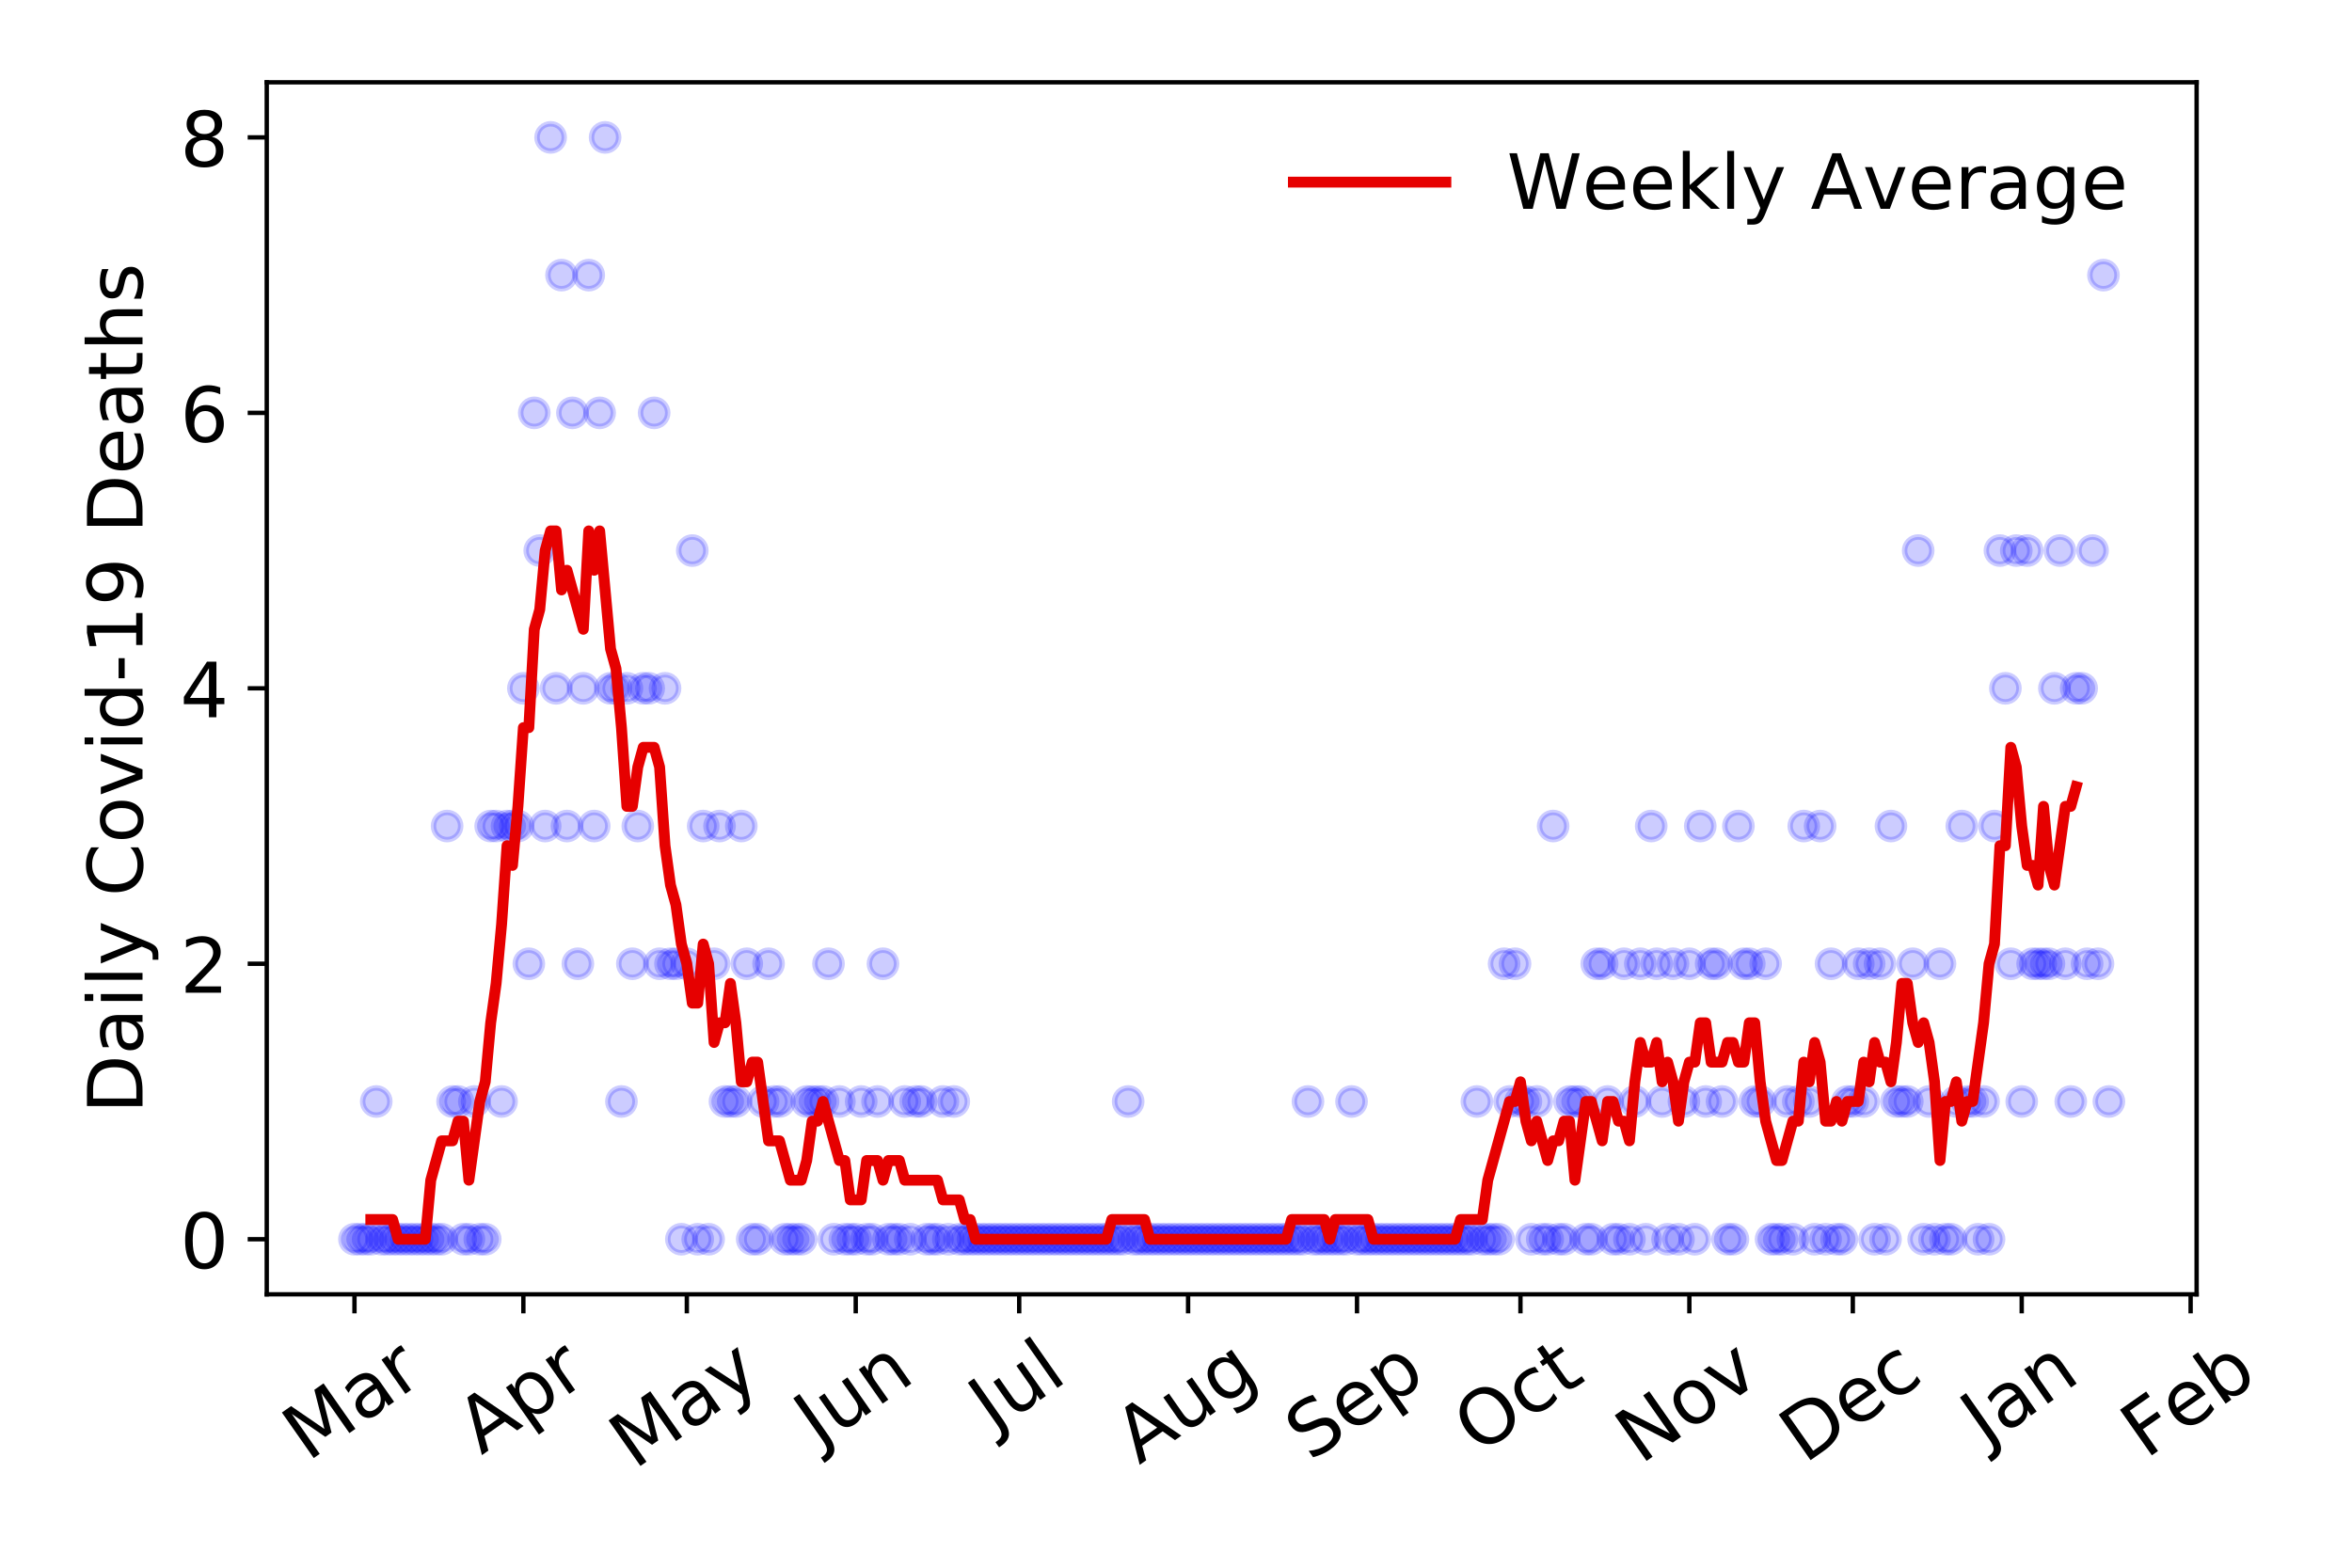 <?xml version="1.0" encoding="utf-8" standalone="no"?>
<!DOCTYPE svg PUBLIC "-//W3C//DTD SVG 1.1//EN"
  "http://www.w3.org/Graphics/SVG/1.1/DTD/svg11.dtd">
<!-- Created with matplotlib (https://matplotlib.org/) -->
<svg height="288pt" version="1.1" viewBox="0 0 432 288" width="432pt" xmlns="http://www.w3.org/2000/svg" xmlns:xlink="http://www.w3.org/1999/xlink">
 <defs>
  <style type="text/css">
*{stroke-linecap:butt;stroke-linejoin:round;}
  </style>
 </defs>
 <g id="figure_1">
  <g id="patch_1">
   <path d="M 0 288 
L 432 288 
L 432 0 
L 0 0 
z
" style="fill:#ffffff;"/>
  </g>
  <g id="axes_1">
   <g id="patch_2">
    <path d="M 48.995 237.778 
L 403.461 237.778 
L 403.461 15.12 
L 48.995 15.12 
z
" style="fill:#ffffff;"/>
   </g>
   <g id="matplotlib.axis_1">
    <g id="xtick_1">
     <g id="line2d_1">
      <defs>
       <path d="M 0 0 
L 0 3.5 
" id="mb0f1921bcf" style="stroke:#000000;stroke-width:0.8;"/>
      </defs>
      <g>
       <use style="stroke:#000000;stroke-width:0.8;" x="65.107" xlink:href="#mb0f1921bcf" y="237.778"/>
      </g>
     </g>
     <g id="text_1">
      <!-- Mar -->
      <defs>
       <path d="M 9.812 72.906 
L 24.516 72.906 
L 43.109 23.297 
L 61.812 72.906 
L 76.516 72.906 
L 76.516 0 
L 66.891 0 
L 66.891 64.016 
L 48.094 14.016 
L 38.188 14.016 
L 19.391 64.016 
L 19.391 0 
L 9.812 0 
z
" id="DejaVuSans-77"/>
       <path d="M 34.281 27.484 
Q 23.391 27.484 19.188 25 
Q 14.984 22.516 14.984 16.5 
Q 14.984 11.719 18.141 8.906 
Q 21.297 6.109 26.703 6.109 
Q 34.188 6.109 38.703 11.406 
Q 43.219 16.703 43.219 25.484 
L 43.219 27.484 
z
M 52.203 31.203 
L 52.203 0 
L 43.219 0 
L 43.219 8.297 
Q 40.141 3.328 35.547 0.953 
Q 30.953 -1.422 24.312 -1.422 
Q 15.922 -1.422 10.953 3.297 
Q 6 8.016 6 15.922 
Q 6 25.141 12.172 29.828 
Q 18.359 34.516 30.609 34.516 
L 43.219 34.516 
L 43.219 35.406 
Q 43.219 41.609 39.141 45 
Q 35.062 48.391 27.688 48.391 
Q 23 48.391 18.547 47.266 
Q 14.109 46.141 10.016 43.891 
L 10.016 52.203 
Q 14.938 54.109 19.578 55.047 
Q 24.219 56 28.609 56 
Q 40.484 56 46.344 49.844 
Q 52.203 43.703 52.203 31.203 
z
" id="DejaVuSans-97"/>
       <path d="M 41.109 46.297 
Q 39.594 47.172 37.812 47.578 
Q 36.031 48 33.891 48 
Q 26.266 48 22.188 43.047 
Q 18.109 38.094 18.109 28.812 
L 18.109 0 
L 9.078 0 
L 9.078 54.688 
L 18.109 54.688 
L 18.109 46.188 
Q 20.953 51.172 25.484 53.578 
Q 30.031 56 36.531 56 
Q 37.453 56 38.578 55.875 
Q 39.703 55.766 41.062 55.516 
z
" id="DejaVuSans-114"/>
      </defs>
      <g transform="translate(56.504 268.643)rotate(-35)scale(0.14 -0.14)">
       <use xlink:href="#DejaVuSans-77"/>
       <use x="86.279" xlink:href="#DejaVuSans-97"/>
       <use x="147.559" xlink:href="#DejaVuSans-114"/>
      </g>
     </g>
    </g>
    <g id="xtick_2">
     <g id="line2d_2">
      <g>
       <use style="stroke:#000000;stroke-width:0.8;" x="96.13" xlink:href="#mb0f1921bcf" y="237.778"/>
      </g>
     </g>
     <g id="text_2">
      <!-- Apr -->
      <defs>
       <path d="M 34.188 63.188 
L 20.797 26.906 
L 47.609 26.906 
z
M 28.609 72.906 
L 39.797 72.906 
L 67.578 0 
L 57.328 0 
L 50.688 18.703 
L 17.828 18.703 
L 11.188 0 
L 0.781 0 
z
" id="DejaVuSans-65"/>
       <path d="M 18.109 8.203 
L 18.109 -20.797 
L 9.078 -20.797 
L 9.078 54.688 
L 18.109 54.688 
L 18.109 46.391 
Q 20.953 51.266 25.266 53.625 
Q 29.594 56 35.594 56 
Q 45.562 56 51.781 48.094 
Q 58.016 40.188 58.016 27.297 
Q 58.016 14.406 51.781 6.484 
Q 45.562 -1.422 35.594 -1.422 
Q 29.594 -1.422 25.266 0.953 
Q 20.953 3.328 18.109 8.203 
z
M 48.688 27.297 
Q 48.688 37.203 44.609 42.844 
Q 40.531 48.484 33.406 48.484 
Q 26.266 48.484 22.188 42.844 
Q 18.109 37.203 18.109 27.297 
Q 18.109 17.391 22.188 11.75 
Q 26.266 6.109 33.406 6.109 
Q 40.531 6.109 44.609 11.75 
Q 48.688 17.391 48.688 27.297 
z
" id="DejaVuSans-112"/>
      </defs>
      <g transform="translate(88.426 267.384)rotate(-35)scale(0.14 -0.14)">
       <use xlink:href="#DejaVuSans-65"/>
       <use x="68.408" xlink:href="#DejaVuSans-112"/>
       <use x="131.885" xlink:href="#DejaVuSans-114"/>
      </g>
     </g>
    </g>
    <g id="xtick_3">
     <g id="line2d_3">
      <g>
       <use style="stroke:#000000;stroke-width:0.8;" x="126.153" xlink:href="#mb0f1921bcf" y="237.778"/>
      </g>
     </g>
     <g id="text_3">
      <!-- May -->
      <defs>
       <path d="M 32.172 -5.078 
Q 28.375 -14.844 24.75 -17.812 
Q 21.141 -20.797 15.094 -20.797 
L 7.906 -20.797 
L 7.906 -13.281 
L 13.188 -13.281 
Q 16.891 -13.281 18.938 -11.516 
Q 21 -9.766 23.484 -3.219 
L 25.094 0.875 
L 2.984 54.688 
L 12.5 54.688 
L 29.594 11.922 
L 46.688 54.688 
L 56.203 54.688 
z
" id="DejaVuSans-121"/>
      </defs>
      <g transform="translate(116.513 270.094)rotate(-35)scale(0.14 -0.14)">
       <use xlink:href="#DejaVuSans-77"/>
       <use x="86.279" xlink:href="#DejaVuSans-97"/>
       <use x="147.559" xlink:href="#DejaVuSans-121"/>
      </g>
     </g>
    </g>
    <g id="xtick_4">
     <g id="line2d_4">
      <g>
       <use style="stroke:#000000;stroke-width:0.8;" x="157.176" xlink:href="#mb0f1921bcf" y="237.778"/>
      </g>
     </g>
     <g id="text_4">
      <!-- Jun -->
      <defs>
       <path d="M 9.812 72.906 
L 19.672 72.906 
L 19.672 5.078 
Q 19.672 -8.109 14.672 -14.062 
Q 9.672 -20.016 -1.422 -20.016 
L -5.172 -20.016 
L -5.172 -11.719 
L -2.094 -11.719 
Q 4.438 -11.719 7.125 -8.047 
Q 9.812 -4.391 9.812 5.078 
z
" id="DejaVuSans-74"/>
       <path d="M 8.5 21.578 
L 8.5 54.688 
L 17.484 54.688 
L 17.484 21.922 
Q 17.484 14.156 20.5 10.266 
Q 23.531 6.391 29.594 6.391 
Q 36.859 6.391 41.078 11.031 
Q 45.312 15.672 45.312 23.688 
L 45.312 54.688 
L 54.297 54.688 
L 54.297 0 
L 45.312 0 
L 45.312 8.406 
Q 42.047 3.422 37.719 1 
Q 33.406 -1.422 27.688 -1.422 
Q 18.266 -1.422 13.375 4.438 
Q 8.5 10.297 8.5 21.578 
z
M 31.109 56 
z
" id="DejaVuSans-117"/>
       <path d="M 54.891 33.016 
L 54.891 0 
L 45.906 0 
L 45.906 32.719 
Q 45.906 40.484 42.875 44.328 
Q 39.844 48.188 33.797 48.188 
Q 26.516 48.188 22.312 43.547 
Q 18.109 38.922 18.109 30.906 
L 18.109 0 
L 9.078 0 
L 9.078 54.688 
L 18.109 54.688 
L 18.109 46.188 
Q 21.344 51.125 25.703 53.562 
Q 30.078 56 35.797 56 
Q 45.219 56 50.047 50.172 
Q 54.891 44.344 54.891 33.016 
z
" id="DejaVuSans-110"/>
      </defs>
      <g transform="translate(150.432 266.039)rotate(-35)scale(0.14 -0.14)">
       <use xlink:href="#DejaVuSans-74"/>
       <use x="29.492" xlink:href="#DejaVuSans-117"/>
       <use x="92.871" xlink:href="#DejaVuSans-110"/>
      </g>
     </g>
    </g>
    <g id="xtick_5">
     <g id="line2d_5">
      <g>
       <use style="stroke:#000000;stroke-width:0.8;" x="187.199" xlink:href="#mb0f1921bcf" y="237.778"/>
      </g>
     </g>
     <g id="text_5">
      <!-- Jul -->
      <defs>
       <path d="M 9.422 75.984 
L 18.406 75.984 
L 18.406 0 
L 9.422 0 
z
" id="DejaVuSans-108"/>
      </defs>
      <g transform="translate(182.496 263.181)rotate(-35)scale(0.14 -0.14)">
       <use xlink:href="#DejaVuSans-74"/>
       <use x="29.492" xlink:href="#DejaVuSans-117"/>
       <use x="92.871" xlink:href="#DejaVuSans-108"/>
      </g>
     </g>
    </g>
    <g id="xtick_6">
     <g id="line2d_6">
      <g>
       <use style="stroke:#000000;stroke-width:0.8;" x="218.222" xlink:href="#mb0f1921bcf" y="237.778"/>
      </g>
     </g>
     <g id="text_6">
      <!-- Aug -->
      <defs>
       <path d="M 45.406 27.984 
Q 45.406 37.75 41.375 43.109 
Q 37.359 48.484 30.078 48.484 
Q 22.859 48.484 18.828 43.109 
Q 14.797 37.75 14.797 27.984 
Q 14.797 18.266 18.828 12.891 
Q 22.859 7.516 30.078 7.516 
Q 37.359 7.516 41.375 12.891 
Q 45.406 18.266 45.406 27.984 
z
M 54.391 6.781 
Q 54.391 -7.172 48.188 -13.984 
Q 42 -20.797 29.203 -20.797 
Q 24.469 -20.797 20.266 -20.094 
Q 16.062 -19.391 12.109 -17.922 
L 12.109 -9.188 
Q 16.062 -11.328 19.922 -12.344 
Q 23.781 -13.375 27.781 -13.375 
Q 36.625 -13.375 41.016 -8.766 
Q 45.406 -4.156 45.406 5.172 
L 45.406 9.625 
Q 42.625 4.781 38.281 2.391 
Q 33.938 0 27.875 0 
Q 17.828 0 11.672 7.656 
Q 5.516 15.328 5.516 27.984 
Q 5.516 40.672 11.672 48.328 
Q 17.828 56 27.875 56 
Q 33.938 56 38.281 53.609 
Q 42.625 51.219 45.406 46.391 
L 45.406 54.688 
L 54.391 54.688 
z
" id="DejaVuSans-103"/>
      </defs>
      <g transform="translate(209.241 269.172)rotate(-35)scale(0.14 -0.14)">
       <use xlink:href="#DejaVuSans-65"/>
       <use x="68.408" xlink:href="#DejaVuSans-117"/>
       <use x="131.787" xlink:href="#DejaVuSans-103"/>
      </g>
     </g>
    </g>
    <g id="xtick_7">
     <g id="line2d_7">
      <g>
       <use style="stroke:#000000;stroke-width:0.8;" x="249.245" xlink:href="#mb0f1921bcf" y="237.778"/>
      </g>
     </g>
     <g id="text_7">
      <!-- Sep -->
      <defs>
       <path d="M 53.516 70.516 
L 53.516 60.891 
Q 47.906 63.578 42.922 64.891 
Q 37.938 66.219 33.297 66.219 
Q 25.25 66.219 20.875 63.094 
Q 16.5 59.969 16.5 54.203 
Q 16.5 49.359 19.406 46.891 
Q 22.312 44.438 30.422 42.922 
L 36.375 41.703 
Q 47.406 39.594 52.656 34.297 
Q 57.906 29 57.906 20.125 
Q 57.906 9.516 50.797 4.047 
Q 43.703 -1.422 29.984 -1.422 
Q 24.812 -1.422 18.969 -0.25 
Q 13.141 0.922 6.891 3.219 
L 6.891 13.375 
Q 12.891 10.016 18.656 8.297 
Q 24.422 6.594 29.984 6.594 
Q 38.422 6.594 43.016 9.906 
Q 47.609 13.234 47.609 19.391 
Q 47.609 24.75 44.312 27.781 
Q 41.016 30.812 33.5 32.328 
L 27.484 33.5 
Q 16.453 35.688 11.516 40.375 
Q 6.594 45.062 6.594 53.422 
Q 6.594 63.094 13.406 68.656 
Q 20.219 74.219 32.172 74.219 
Q 37.312 74.219 42.625 73.281 
Q 47.953 72.359 53.516 70.516 
z
" id="DejaVuSans-83"/>
       <path d="M 56.203 29.594 
L 56.203 25.203 
L 14.891 25.203 
Q 15.484 15.922 20.484 11.062 
Q 25.484 6.203 34.422 6.203 
Q 39.594 6.203 44.453 7.469 
Q 49.312 8.734 54.109 11.281 
L 54.109 2.781 
Q 49.266 0.734 44.188 -0.344 
Q 39.109 -1.422 33.891 -1.422 
Q 20.797 -1.422 13.156 6.188 
Q 5.516 13.812 5.516 26.812 
Q 5.516 40.234 12.766 48.109 
Q 20.016 56 32.328 56 
Q 43.359 56 49.781 48.891 
Q 56.203 41.797 56.203 29.594 
z
M 47.219 32.234 
Q 47.125 39.594 43.094 43.984 
Q 39.062 48.391 32.422 48.391 
Q 24.906 48.391 20.391 44.141 
Q 15.875 39.891 15.188 32.172 
z
" id="DejaVuSans-101"/>
      </defs>
      <g transform="translate(240.652 268.629)rotate(-35)scale(0.14 -0.14)">
       <use xlink:href="#DejaVuSans-83"/>
       <use x="63.477" xlink:href="#DejaVuSans-101"/>
       <use x="125" xlink:href="#DejaVuSans-112"/>
      </g>
     </g>
    </g>
    <g id="xtick_8">
     <g id="line2d_8">
      <g>
       <use style="stroke:#000000;stroke-width:0.8;" x="279.267" xlink:href="#mb0f1921bcf" y="237.778"/>
      </g>
     </g>
     <g id="text_8">
      <!-- Oct -->
      <defs>
       <path d="M 39.406 66.219 
Q 28.656 66.219 22.328 58.203 
Q 16.016 50.203 16.016 36.375 
Q 16.016 22.609 22.328 14.594 
Q 28.656 6.594 39.406 6.594 
Q 50.141 6.594 56.422 14.594 
Q 62.703 22.609 62.703 36.375 
Q 62.703 50.203 56.422 58.203 
Q 50.141 66.219 39.406 66.219 
z
M 39.406 74.219 
Q 54.734 74.219 63.906 63.938 
Q 73.094 53.656 73.094 36.375 
Q 73.094 19.141 63.906 8.859 
Q 54.734 -1.422 39.406 -1.422 
Q 24.031 -1.422 14.812 8.828 
Q 5.609 19.094 5.609 36.375 
Q 5.609 53.656 14.812 63.938 
Q 24.031 74.219 39.406 74.219 
z
" id="DejaVuSans-79"/>
       <path d="M 48.781 52.594 
L 48.781 44.188 
Q 44.969 46.297 41.141 47.344 
Q 37.312 48.391 33.406 48.391 
Q 24.656 48.391 19.812 42.844 
Q 14.984 37.312 14.984 27.297 
Q 14.984 17.281 19.812 11.734 
Q 24.656 6.203 33.406 6.203 
Q 37.312 6.203 41.141 7.25 
Q 44.969 8.297 48.781 10.406 
L 48.781 2.094 
Q 45.016 0.344 40.984 -0.531 
Q 36.969 -1.422 32.422 -1.422 
Q 20.062 -1.422 12.781 6.344 
Q 5.516 14.109 5.516 27.297 
Q 5.516 40.672 12.859 48.328 
Q 20.219 56 33.016 56 
Q 37.156 56 41.109 55.141 
Q 45.062 54.297 48.781 52.594 
z
" id="DejaVuSans-99"/>
       <path d="M 18.312 70.219 
L 18.312 54.688 
L 36.812 54.688 
L 36.812 47.703 
L 18.312 47.703 
L 18.312 18.016 
Q 18.312 11.328 20.141 9.422 
Q 21.969 7.516 27.594 7.516 
L 36.812 7.516 
L 36.812 0 
L 27.594 0 
Q 17.188 0 13.234 3.875 
Q 9.281 7.766 9.281 18.016 
L 9.281 47.703 
L 2.688 47.703 
L 2.688 54.688 
L 9.281 54.688 
L 9.281 70.219 
z
" id="DejaVuSans-116"/>
      </defs>
      <g transform="translate(271.569 267.377)rotate(-35)scale(0.14 -0.14)">
       <use xlink:href="#DejaVuSans-79"/>
       <use x="78.711" xlink:href="#DejaVuSans-99"/>
       <use x="133.691" xlink:href="#DejaVuSans-116"/>
      </g>
     </g>
    </g>
    <g id="xtick_9">
     <g id="line2d_9">
      <g>
       <use style="stroke:#000000;stroke-width:0.8;" x="310.291" xlink:href="#mb0f1921bcf" y="237.778"/>
      </g>
     </g>
     <g id="text_9">
      <!-- Nov -->
      <defs>
       <path d="M 9.812 72.906 
L 23.094 72.906 
L 55.422 11.922 
L 55.422 72.906 
L 64.984 72.906 
L 64.984 0 
L 51.703 0 
L 19.391 60.984 
L 19.391 0 
L 9.812 0 
z
" id="DejaVuSans-78"/>
       <path d="M 30.609 48.391 
Q 23.391 48.391 19.188 42.75 
Q 14.984 37.109 14.984 27.297 
Q 14.984 17.484 19.156 11.844 
Q 23.344 6.203 30.609 6.203 
Q 37.797 6.203 41.984 11.859 
Q 46.188 17.531 46.188 27.297 
Q 46.188 37.016 41.984 42.703 
Q 37.797 48.391 30.609 48.391 
z
M 30.609 56 
Q 42.328 56 49.016 48.375 
Q 55.719 40.766 55.719 27.297 
Q 55.719 13.875 49.016 6.219 
Q 42.328 -1.422 30.609 -1.422 
Q 18.844 -1.422 12.172 6.219 
Q 5.516 13.875 5.516 27.297 
Q 5.516 40.766 12.172 48.375 
Q 18.844 56 30.609 56 
z
" id="DejaVuSans-111"/>
       <path d="M 2.984 54.688 
L 12.5 54.688 
L 29.594 8.797 
L 46.688 54.688 
L 56.203 54.688 
L 35.688 0 
L 23.484 0 
z
" id="DejaVuSans-118"/>
      </defs>
      <g transform="translate(301.314 269.166)rotate(-35)scale(0.14 -0.14)">
       <use xlink:href="#DejaVuSans-78"/>
       <use x="74.805" xlink:href="#DejaVuSans-111"/>
       <use x="135.986" xlink:href="#DejaVuSans-118"/>
      </g>
     </g>
    </g>
    <g id="xtick_10">
     <g id="line2d_10">
      <g>
       <use style="stroke:#000000;stroke-width:0.8;" x="340.313" xlink:href="#mb0f1921bcf" y="237.778"/>
      </g>
     </g>
     <g id="text_10">
      <!-- Dec -->
      <defs>
       <path d="M 19.672 64.797 
L 19.672 8.109 
L 31.594 8.109 
Q 46.688 8.109 53.688 14.938 
Q 60.688 21.781 60.688 36.531 
Q 60.688 51.172 53.688 57.984 
Q 46.688 64.797 31.594 64.797 
z
M 9.812 72.906 
L 30.078 72.906 
Q 51.266 72.906 61.172 64.094 
Q 71.094 55.281 71.094 36.531 
Q 71.094 17.672 61.125 8.828 
Q 51.172 0 30.078 0 
L 9.812 0 
z
" id="DejaVuSans-68"/>
      </defs>
      <g transform="translate(331.433 269.032)rotate(-35)scale(0.14 -0.14)">
       <use xlink:href="#DejaVuSans-68"/>
       <use x="77.002" xlink:href="#DejaVuSans-101"/>
       <use x="138.525" xlink:href="#DejaVuSans-99"/>
      </g>
     </g>
    </g>
    <g id="xtick_11">
     <g id="line2d_11">
      <g>
       <use style="stroke:#000000;stroke-width:0.8;" x="371.336" xlink:href="#mb0f1921bcf" y="237.778"/>
      </g>
     </g>
     <g id="text_11">
      <!-- Jan -->
      <g transform="translate(364.713 265.871)rotate(-35)scale(0.14 -0.14)">
       <use xlink:href="#DejaVuSans-74"/>
       <use x="29.492" xlink:href="#DejaVuSans-97"/>
       <use x="90.771" xlink:href="#DejaVuSans-110"/>
      </g>
     </g>
    </g>
    <g id="xtick_12">
     <g id="line2d_12">
      <g>
       <use style="stroke:#000000;stroke-width:0.8;" x="402.36" xlink:href="#mb0f1921bcf" y="237.778"/>
      </g>
     </g>
     <g id="text_12">
      <!-- Feb -->
      <defs>
       <path d="M 9.812 72.906 
L 51.703 72.906 
L 51.703 64.594 
L 19.672 64.594 
L 19.672 43.109 
L 48.578 43.109 
L 48.578 34.812 
L 19.672 34.812 
L 19.672 0 
L 9.812 0 
z
" id="DejaVuSans-70"/>
       <path d="M 48.688 27.297 
Q 48.688 37.203 44.609 42.844 
Q 40.531 48.484 33.406 48.484 
Q 26.266 48.484 22.188 42.844 
Q 18.109 37.203 18.109 27.297 
Q 18.109 17.391 22.188 11.75 
Q 26.266 6.109 33.406 6.109 
Q 40.531 6.109 44.609 11.75 
Q 48.688 17.391 48.688 27.297 
z
M 18.109 46.391 
Q 20.953 51.266 25.266 53.625 
Q 29.594 56 35.594 56 
Q 45.562 56 51.781 48.094 
Q 58.016 40.188 58.016 27.297 
Q 58.016 14.406 51.781 6.484 
Q 45.562 -1.422 35.594 -1.422 
Q 29.594 -1.422 25.266 0.953 
Q 20.953 3.328 18.109 8.203 
L 18.109 0 
L 9.078 0 
L 9.078 75.984 
L 18.109 75.984 
z
" id="DejaVuSans-98"/>
      </defs>
      <g transform="translate(394.114 268.143)rotate(-35)scale(0.14 -0.14)">
       <use xlink:href="#DejaVuSans-70"/>
       <use x="57.441" xlink:href="#DejaVuSans-101"/>
       <use x="118.965" xlink:href="#DejaVuSans-98"/>
      </g>
     </g>
    </g>
   </g>
   <g id="matplotlib.axis_2">
    <g id="ytick_1">
     <g id="line2d_13">
      <defs>
       <path d="M 0 0 
L -3.5 0 
" id="mbd9a9331fd" style="stroke:#000000;stroke-width:0.8;"/>
      </defs>
      <g>
       <use style="stroke:#000000;stroke-width:0.8;" x="48.995" xlink:href="#mbd9a9331fd" y="227.657"/>
      </g>
     </g>
     <g id="text_13">
      <!-- 0 -->
      <defs>
       <path d="M 31.781 66.406 
Q 24.172 66.406 20.328 58.906 
Q 16.5 51.422 16.5 36.375 
Q 16.5 21.391 20.328 13.891 
Q 24.172 6.391 31.781 6.391 
Q 39.453 6.391 43.281 13.891 
Q 47.125 21.391 47.125 36.375 
Q 47.125 51.422 43.281 58.906 
Q 39.453 66.406 31.781 66.406 
z
M 31.781 74.219 
Q 44.047 74.219 50.516 64.516 
Q 56.984 54.828 56.984 36.375 
Q 56.984 17.969 50.516 8.266 
Q 44.047 -1.422 31.781 -1.422 
Q 19.531 -1.422 13.062 8.266 
Q 6.594 17.969 6.594 36.375 
Q 6.594 54.828 13.062 64.516 
Q 19.531 74.219 31.781 74.219 
z
" id="DejaVuSans-48"/>
      </defs>
      <g transform="translate(33.087 232.976)scale(0.14 -0.14)">
       <use xlink:href="#DejaVuSans-48"/>
      </g>
     </g>
    </g>
    <g id="ytick_2">
     <g id="line2d_14">
      <g>
       <use style="stroke:#000000;stroke-width:0.8;" x="48.995" xlink:href="#mbd9a9331fd" y="177.053"/>
      </g>
     </g>
     <g id="text_14">
      <!-- 2 -->
      <defs>
       <path d="M 19.188 8.297 
L 53.609 8.297 
L 53.609 0 
L 7.328 0 
L 7.328 8.297 
Q 12.938 14.109 22.625 23.891 
Q 32.328 33.688 34.812 36.531 
Q 39.547 41.844 41.422 45.531 
Q 43.312 49.219 43.312 52.781 
Q 43.312 58.594 39.234 62.25 
Q 35.156 65.922 28.609 65.922 
Q 23.969 65.922 18.812 64.312 
Q 13.672 62.703 7.812 59.422 
L 7.812 69.391 
Q 13.766 71.781 18.938 73 
Q 24.125 74.219 28.422 74.219 
Q 39.75 74.219 46.484 68.547 
Q 53.219 62.891 53.219 53.422 
Q 53.219 48.922 51.531 44.891 
Q 49.859 40.875 45.406 35.406 
Q 44.188 33.984 37.641 27.219 
Q 31.109 20.453 19.188 8.297 
z
" id="DejaVuSans-50"/>
      </defs>
      <g transform="translate(33.087 182.372)scale(0.14 -0.14)">
       <use xlink:href="#DejaVuSans-50"/>
      </g>
     </g>
    </g>
    <g id="ytick_3">
     <g id="line2d_15">
      <g>
       <use style="stroke:#000000;stroke-width:0.8;" x="48.995" xlink:href="#mbd9a9331fd" y="126.449"/>
      </g>
     </g>
     <g id="text_15">
      <!-- 4 -->
      <defs>
       <path d="M 37.797 64.312 
L 12.891 25.391 
L 37.797 25.391 
z
M 35.203 72.906 
L 47.609 72.906 
L 47.609 25.391 
L 58.016 25.391 
L 58.016 17.188 
L 47.609 17.188 
L 47.609 0 
L 37.797 0 
L 37.797 17.188 
L 4.891 17.188 
L 4.891 26.703 
z
" id="DejaVuSans-52"/>
      </defs>
      <g transform="translate(33.087 131.768)scale(0.14 -0.14)">
       <use xlink:href="#DejaVuSans-52"/>
      </g>
     </g>
    </g>
    <g id="ytick_4">
     <g id="line2d_16">
      <g>
       <use style="stroke:#000000;stroke-width:0.8;" x="48.995" xlink:href="#mbd9a9331fd" y="75.845"/>
      </g>
     </g>
     <g id="text_16">
      <!-- 6 -->
      <defs>
       <path d="M 33.016 40.375 
Q 26.375 40.375 22.484 35.828 
Q 18.609 31.297 18.609 23.391 
Q 18.609 15.531 22.484 10.953 
Q 26.375 6.391 33.016 6.391 
Q 39.656 6.391 43.531 10.953 
Q 47.406 15.531 47.406 23.391 
Q 47.406 31.297 43.531 35.828 
Q 39.656 40.375 33.016 40.375 
z
M 52.594 71.297 
L 52.594 62.312 
Q 48.875 64.062 45.094 64.984 
Q 41.312 65.922 37.594 65.922 
Q 27.828 65.922 22.672 59.328 
Q 17.531 52.734 16.797 39.406 
Q 19.672 43.656 24.016 45.922 
Q 28.375 48.188 33.594 48.188 
Q 44.578 48.188 50.953 41.516 
Q 57.328 34.859 57.328 23.391 
Q 57.328 12.156 50.688 5.359 
Q 44.047 -1.422 33.016 -1.422 
Q 20.359 -1.422 13.672 8.266 
Q 6.984 17.969 6.984 36.375 
Q 6.984 53.656 15.188 63.938 
Q 23.391 74.219 37.203 74.219 
Q 40.922 74.219 44.703 73.484 
Q 48.484 72.75 52.594 71.297 
z
" id="DejaVuSans-54"/>
      </defs>
      <g transform="translate(33.087 81.164)scale(0.14 -0.14)">
       <use xlink:href="#DejaVuSans-54"/>
      </g>
     </g>
    </g>
    <g id="ytick_5">
     <g id="line2d_17">
      <g>
       <use style="stroke:#000000;stroke-width:0.8;" x="48.995" xlink:href="#mbd9a9331fd" y="25.241"/>
      </g>
     </g>
     <g id="text_17">
      <!-- 8 -->
      <defs>
       <path d="M 31.781 34.625 
Q 24.75 34.625 20.719 30.859 
Q 16.703 27.094 16.703 20.516 
Q 16.703 13.922 20.719 10.156 
Q 24.75 6.391 31.781 6.391 
Q 38.812 6.391 42.859 10.172 
Q 46.922 13.969 46.922 20.516 
Q 46.922 27.094 42.891 30.859 
Q 38.875 34.625 31.781 34.625 
z
M 21.922 38.812 
Q 15.578 40.375 12.031 44.719 
Q 8.5 49.078 8.5 55.328 
Q 8.5 64.062 14.719 69.141 
Q 20.953 74.219 31.781 74.219 
Q 42.672 74.219 48.875 69.141 
Q 55.078 64.062 55.078 55.328 
Q 55.078 49.078 51.531 44.719 
Q 48 40.375 41.703 38.812 
Q 48.828 37.156 52.797 32.312 
Q 56.781 27.484 56.781 20.516 
Q 56.781 9.906 50.312 4.234 
Q 43.844 -1.422 31.781 -1.422 
Q 19.734 -1.422 13.25 4.234 
Q 6.781 9.906 6.781 20.516 
Q 6.781 27.484 10.781 32.312 
Q 14.797 37.156 21.922 38.812 
z
M 18.312 54.391 
Q 18.312 48.734 21.844 45.562 
Q 25.391 42.391 31.781 42.391 
Q 38.141 42.391 41.719 45.562 
Q 45.312 48.734 45.312 54.391 
Q 45.312 60.062 41.719 63.234 
Q 38.141 66.406 31.781 66.406 
Q 25.391 66.406 21.844 63.234 
Q 18.312 60.062 18.312 54.391 
z
" id="DejaVuSans-56"/>
      </defs>
      <g transform="translate(33.087 30.56)scale(0.14 -0.14)">
       <use xlink:href="#DejaVuSans-56"/>
      </g>
     </g>
    </g>
    <g id="text_18">
     <!-- Daily Covid-19 Deaths -->
     <defs>
      <path d="M 9.422 54.688 
L 18.406 54.688 
L 18.406 0 
L 9.422 0 
z
M 9.422 75.984 
L 18.406 75.984 
L 18.406 64.594 
L 9.422 64.594 
z
" id="DejaVuSans-105"/>
      <path id="DejaVuSans-32"/>
      <path d="M 64.406 67.281 
L 64.406 56.891 
Q 59.422 61.531 53.781 63.812 
Q 48.141 66.109 41.797 66.109 
Q 29.297 66.109 22.656 58.469 
Q 16.016 50.828 16.016 36.375 
Q 16.016 21.969 22.656 14.328 
Q 29.297 6.688 41.797 6.688 
Q 48.141 6.688 53.781 8.984 
Q 59.422 11.281 64.406 15.922 
L 64.406 5.609 
Q 59.234 2.094 53.438 0.328 
Q 47.656 -1.422 41.219 -1.422 
Q 24.656 -1.422 15.125 8.703 
Q 5.609 18.844 5.609 36.375 
Q 5.609 53.953 15.125 64.078 
Q 24.656 74.219 41.219 74.219 
Q 47.75 74.219 53.531 72.484 
Q 59.328 70.75 64.406 67.281 
z
" id="DejaVuSans-67"/>
      <path d="M 45.406 46.391 
L 45.406 75.984 
L 54.391 75.984 
L 54.391 0 
L 45.406 0 
L 45.406 8.203 
Q 42.578 3.328 38.25 0.953 
Q 33.938 -1.422 27.875 -1.422 
Q 17.969 -1.422 11.734 6.484 
Q 5.516 14.406 5.516 27.297 
Q 5.516 40.188 11.734 48.094 
Q 17.969 56 27.875 56 
Q 33.938 56 38.25 53.625 
Q 42.578 51.266 45.406 46.391 
z
M 14.797 27.297 
Q 14.797 17.391 18.875 11.75 
Q 22.953 6.109 30.078 6.109 
Q 37.203 6.109 41.297 11.75 
Q 45.406 17.391 45.406 27.297 
Q 45.406 37.203 41.297 42.844 
Q 37.203 48.484 30.078 48.484 
Q 22.953 48.484 18.875 42.844 
Q 14.797 37.203 14.797 27.297 
z
" id="DejaVuSans-100"/>
      <path d="M 4.891 31.391 
L 31.203 31.391 
L 31.203 23.391 
L 4.891 23.391 
z
" id="DejaVuSans-45"/>
      <path d="M 12.406 8.297 
L 28.516 8.297 
L 28.516 63.922 
L 10.984 60.406 
L 10.984 69.391 
L 28.422 72.906 
L 38.281 72.906 
L 38.281 8.297 
L 54.391 8.297 
L 54.391 0 
L 12.406 0 
z
" id="DejaVuSans-49"/>
      <path d="M 10.984 1.516 
L 10.984 10.5 
Q 14.703 8.734 18.5 7.812 
Q 22.312 6.891 25.984 6.891 
Q 35.75 6.891 40.891 13.453 
Q 46.047 20.016 46.781 33.406 
Q 43.953 29.203 39.594 26.953 
Q 35.25 24.703 29.984 24.703 
Q 19.047 24.703 12.672 31.312 
Q 6.297 37.938 6.297 49.422 
Q 6.297 60.641 12.938 67.422 
Q 19.578 74.219 30.609 74.219 
Q 43.266 74.219 49.922 64.516 
Q 56.594 54.828 56.594 36.375 
Q 56.594 19.141 48.406 8.859 
Q 40.234 -1.422 26.422 -1.422 
Q 22.703 -1.422 18.891 -0.688 
Q 15.094 0.047 10.984 1.516 
z
M 30.609 32.422 
Q 37.25 32.422 41.125 36.953 
Q 45.016 41.5 45.016 49.422 
Q 45.016 57.281 41.125 61.844 
Q 37.25 66.406 30.609 66.406 
Q 23.969 66.406 20.094 61.844 
Q 16.219 57.281 16.219 49.422 
Q 16.219 41.5 20.094 36.953 
Q 23.969 32.422 30.609 32.422 
z
" id="DejaVuSans-57"/>
      <path d="M 54.891 33.016 
L 54.891 0 
L 45.906 0 
L 45.906 32.719 
Q 45.906 40.484 42.875 44.328 
Q 39.844 48.188 33.797 48.188 
Q 26.516 48.188 22.312 43.547 
Q 18.109 38.922 18.109 30.906 
L 18.109 0 
L 9.078 0 
L 9.078 75.984 
L 18.109 75.984 
L 18.109 46.188 
Q 21.344 51.125 25.703 53.562 
Q 30.078 56 35.797 56 
Q 45.219 56 50.047 50.172 
Q 54.891 44.344 54.891 33.016 
z
" id="DejaVuSans-104"/>
      <path d="M 44.281 53.078 
L 44.281 44.578 
Q 40.484 46.531 36.375 47.5 
Q 32.281 48.484 27.875 48.484 
Q 21.188 48.484 17.844 46.438 
Q 14.5 44.391 14.5 40.281 
Q 14.5 37.156 16.891 35.375 
Q 19.281 33.594 26.516 31.984 
L 29.594 31.297 
Q 39.156 29.25 43.188 25.516 
Q 47.219 21.781 47.219 15.094 
Q 47.219 7.469 41.188 3.016 
Q 35.156 -1.422 24.609 -1.422 
Q 20.219 -1.422 15.453 -0.562 
Q 10.688 0.297 5.422 2 
L 5.422 11.281 
Q 10.406 8.688 15.234 7.391 
Q 20.062 6.109 24.812 6.109 
Q 31.156 6.109 34.562 8.281 
Q 37.984 10.453 37.984 14.406 
Q 37.984 18.062 35.516 20.016 
Q 33.062 21.969 24.703 23.781 
L 21.578 24.516 
Q 13.234 26.266 9.516 29.906 
Q 5.812 33.547 5.812 39.891 
Q 5.812 47.609 11.281 51.797 
Q 16.75 56 26.812 56 
Q 31.781 56 36.172 55.266 
Q 40.578 54.547 44.281 53.078 
z
" id="DejaVuSans-115"/>
     </defs>
     <g transform="translate(26.176 204.56)rotate(-90)scale(0.14 -0.14)">
      <use xlink:href="#DejaVuSans-68"/>
      <use x="77.002" xlink:href="#DejaVuSans-97"/>
      <use x="138.281" xlink:href="#DejaVuSans-105"/>
      <use x="166.064" xlink:href="#DejaVuSans-108"/>
      <use x="193.848" xlink:href="#DejaVuSans-121"/>
      <use x="253.027" xlink:href="#DejaVuSans-32"/>
      <use x="284.814" xlink:href="#DejaVuSans-67"/>
      <use x="354.639" xlink:href="#DejaVuSans-111"/>
      <use x="415.82" xlink:href="#DejaVuSans-118"/>
      <use x="475" xlink:href="#DejaVuSans-105"/>
      <use x="502.783" xlink:href="#DejaVuSans-100"/>
      <use x="566.26" xlink:href="#DejaVuSans-45"/>
      <use x="602.344" xlink:href="#DejaVuSans-49"/>
      <use x="665.967" xlink:href="#DejaVuSans-57"/>
      <use x="729.59" xlink:href="#DejaVuSans-32"/>
      <use x="761.377" xlink:href="#DejaVuSans-68"/>
      <use x="838.379" xlink:href="#DejaVuSans-101"/>
      <use x="899.902" xlink:href="#DejaVuSans-97"/>
      <use x="961.182" xlink:href="#DejaVuSans-116"/>
      <use x="1000.391" xlink:href="#DejaVuSans-104"/>
      <use x="1063.77" xlink:href="#DejaVuSans-115"/>
     </g>
    </g>
   </g>
   <g id="line2d_18">
    <defs>
     <path d="M 0 2.5 
C 0.663 2.5 1.299 2.237 1.768 1.768 
C 2.237 1.299 2.5 0.663 2.5 0 
C 2.5 -0.663 2.237 -1.299 1.768 -1.768 
C 1.299 -2.237 0.663 -2.5 0 -2.5 
C -0.663 -2.5 -1.299 -2.237 -1.768 -1.768 
C -2.237 -1.299 -2.5 -0.663 -2.5 0 
C -2.5 0.663 -2.237 1.299 -1.768 1.768 
C -1.299 2.237 -0.663 2.5 0 2.5 
z
" id="md7b0e7ed14" style="stroke:#0000ff;stroke-opacity:0.2;"/>
    </defs>
    <g clip-path="url(#p4142b6fee1)">
     <use style="fill:#0000ff;fill-opacity:0.2;stroke:#0000ff;stroke-opacity:0.2;" x="65.107" xlink:href="#md7b0e7ed14" y="227.657"/>
     <use style="fill:#0000ff;fill-opacity:0.2;stroke:#0000ff;stroke-opacity:0.2;" x="66.108" xlink:href="#md7b0e7ed14" y="227.657"/>
     <use style="fill:#0000ff;fill-opacity:0.2;stroke:#0000ff;stroke-opacity:0.2;" x="67.109" xlink:href="#md7b0e7ed14" y="227.657"/>
     <use style="fill:#0000ff;fill-opacity:0.2;stroke:#0000ff;stroke-opacity:0.2;" x="68.109" xlink:href="#md7b0e7ed14" y="227.657"/>
     <use style="fill:#0000ff;fill-opacity:0.2;stroke:#0000ff;stroke-opacity:0.2;" x="69.11" xlink:href="#md7b0e7ed14" y="202.355"/>
     <use style="fill:#0000ff;fill-opacity:0.2;stroke:#0000ff;stroke-opacity:0.2;" x="70.111" xlink:href="#md7b0e7ed14" y="227.657"/>
     <use style="fill:#0000ff;fill-opacity:0.2;stroke:#0000ff;stroke-opacity:0.2;" x="71.112" xlink:href="#md7b0e7ed14" y="227.657"/>
     <use style="fill:#0000ff;fill-opacity:0.2;stroke:#0000ff;stroke-opacity:0.2;" x="72.112" xlink:href="#md7b0e7ed14" y="227.657"/>
     <use style="fill:#0000ff;fill-opacity:0.2;stroke:#0000ff;stroke-opacity:0.2;" x="73.113" xlink:href="#md7b0e7ed14" y="227.657"/>
     <use style="fill:#0000ff;fill-opacity:0.2;stroke:#0000ff;stroke-opacity:0.2;" x="74.114" xlink:href="#md7b0e7ed14" y="227.657"/>
     <use style="fill:#0000ff;fill-opacity:0.2;stroke:#0000ff;stroke-opacity:0.2;" x="75.115" xlink:href="#md7b0e7ed14" y="227.657"/>
     <use style="fill:#0000ff;fill-opacity:0.2;stroke:#0000ff;stroke-opacity:0.2;" x="76.115" xlink:href="#md7b0e7ed14" y="227.657"/>
     <use style="fill:#0000ff;fill-opacity:0.2;stroke:#0000ff;stroke-opacity:0.2;" x="77.116" xlink:href="#md7b0e7ed14" y="227.657"/>
     <use style="fill:#0000ff;fill-opacity:0.2;stroke:#0000ff;stroke-opacity:0.2;" x="78.117" xlink:href="#md7b0e7ed14" y="227.657"/>
     <use style="fill:#0000ff;fill-opacity:0.2;stroke:#0000ff;stroke-opacity:0.2;" x="79.118" xlink:href="#md7b0e7ed14" y="227.657"/>
     <use style="fill:#0000ff;fill-opacity:0.2;stroke:#0000ff;stroke-opacity:0.2;" x="80.118" xlink:href="#md7b0e7ed14" y="227.657"/>
     <use style="fill:#0000ff;fill-opacity:0.2;stroke:#0000ff;stroke-opacity:0.2;" x="81.119" xlink:href="#md7b0e7ed14" y="227.657"/>
     <use style="fill:#0000ff;fill-opacity:0.2;stroke:#0000ff;stroke-opacity:0.2;" x="82.12" xlink:href="#md7b0e7ed14" y="151.751"/>
     <use style="fill:#0000ff;fill-opacity:0.2;stroke:#0000ff;stroke-opacity:0.2;" x="83.121" xlink:href="#md7b0e7ed14" y="202.355"/>
     <use style="fill:#0000ff;fill-opacity:0.2;stroke:#0000ff;stroke-opacity:0.2;" x="84.121" xlink:href="#md7b0e7ed14" y="202.355"/>
     <use style="fill:#0000ff;fill-opacity:0.2;stroke:#0000ff;stroke-opacity:0.2;" x="85.122" xlink:href="#md7b0e7ed14" y="227.657"/>
     <use style="fill:#0000ff;fill-opacity:0.2;stroke:#0000ff;stroke-opacity:0.2;" x="86.123" xlink:href="#md7b0e7ed14" y="227.657"/>
     <use style="fill:#0000ff;fill-opacity:0.2;stroke:#0000ff;stroke-opacity:0.2;" x="87.124" xlink:href="#md7b0e7ed14" y="202.355"/>
     <use style="fill:#0000ff;fill-opacity:0.2;stroke:#0000ff;stroke-opacity:0.2;" x="88.124" xlink:href="#md7b0e7ed14" y="227.657"/>
     <use style="fill:#0000ff;fill-opacity:0.2;stroke:#0000ff;stroke-opacity:0.2;" x="89.125" xlink:href="#md7b0e7ed14" y="227.657"/>
     <use style="fill:#0000ff;fill-opacity:0.2;stroke:#0000ff;stroke-opacity:0.2;" x="90.126" xlink:href="#md7b0e7ed14" y="151.751"/>
     <use style="fill:#0000ff;fill-opacity:0.2;stroke:#0000ff;stroke-opacity:0.2;" x="91.127" xlink:href="#md7b0e7ed14" y="151.751"/>
     <use style="fill:#0000ff;fill-opacity:0.2;stroke:#0000ff;stroke-opacity:0.2;" x="92.127" xlink:href="#md7b0e7ed14" y="202.355"/>
     <use style="fill:#0000ff;fill-opacity:0.2;stroke:#0000ff;stroke-opacity:0.2;" x="93.128" xlink:href="#md7b0e7ed14" y="151.751"/>
     <use style="fill:#0000ff;fill-opacity:0.2;stroke:#0000ff;stroke-opacity:0.2;" x="94.129" xlink:href="#md7b0e7ed14" y="151.751"/>
     <use style="fill:#0000ff;fill-opacity:0.2;stroke:#0000ff;stroke-opacity:0.2;" x="95.13" xlink:href="#md7b0e7ed14" y="151.751"/>
     <use style="fill:#0000ff;fill-opacity:0.2;stroke:#0000ff;stroke-opacity:0.2;" x="96.13" xlink:href="#md7b0e7ed14" y="126.449"/>
     <use style="fill:#0000ff;fill-opacity:0.2;stroke:#0000ff;stroke-opacity:0.2;" x="97.131" xlink:href="#md7b0e7ed14" y="177.053"/>
     <use style="fill:#0000ff;fill-opacity:0.2;stroke:#0000ff;stroke-opacity:0.2;" x="98.132" xlink:href="#md7b0e7ed14" y="75.845"/>
     <use style="fill:#0000ff;fill-opacity:0.2;stroke:#0000ff;stroke-opacity:0.2;" x="99.133" xlink:href="#md7b0e7ed14" y="101.147"/>
     <use style="fill:#0000ff;fill-opacity:0.2;stroke:#0000ff;stroke-opacity:0.2;" x="100.133" xlink:href="#md7b0e7ed14" y="151.751"/>
     <use style="fill:#0000ff;fill-opacity:0.2;stroke:#0000ff;stroke-opacity:0.2;" x="101.134" xlink:href="#md7b0e7ed14" y="25.241"/>
     <use style="fill:#0000ff;fill-opacity:0.2;stroke:#0000ff;stroke-opacity:0.2;" x="102.135" xlink:href="#md7b0e7ed14" y="126.449"/>
     <use style="fill:#0000ff;fill-opacity:0.2;stroke:#0000ff;stroke-opacity:0.2;" x="103.136" xlink:href="#md7b0e7ed14" y="50.543"/>
     <use style="fill:#0000ff;fill-opacity:0.2;stroke:#0000ff;stroke-opacity:0.2;" x="104.136" xlink:href="#md7b0e7ed14" y="151.751"/>
     <use style="fill:#0000ff;fill-opacity:0.2;stroke:#0000ff;stroke-opacity:0.2;" x="105.137" xlink:href="#md7b0e7ed14" y="75.845"/>
     <use style="fill:#0000ff;fill-opacity:0.2;stroke:#0000ff;stroke-opacity:0.2;" x="106.138" xlink:href="#md7b0e7ed14" y="177.053"/>
     <use style="fill:#0000ff;fill-opacity:0.2;stroke:#0000ff;stroke-opacity:0.2;" x="107.139" xlink:href="#md7b0e7ed14" y="126.449"/>
     <use style="fill:#0000ff;fill-opacity:0.2;stroke:#0000ff;stroke-opacity:0.2;" x="108.139" xlink:href="#md7b0e7ed14" y="50.543"/>
     <use style="fill:#0000ff;fill-opacity:0.2;stroke:#0000ff;stroke-opacity:0.2;" x="109.14" xlink:href="#md7b0e7ed14" y="151.751"/>
     <use style="fill:#0000ff;fill-opacity:0.2;stroke:#0000ff;stroke-opacity:0.2;" x="110.141" xlink:href="#md7b0e7ed14" y="75.845"/>
     <use style="fill:#0000ff;fill-opacity:0.2;stroke:#0000ff;stroke-opacity:0.2;" x="111.142" xlink:href="#md7b0e7ed14" y="25.241"/>
     <use style="fill:#0000ff;fill-opacity:0.2;stroke:#0000ff;stroke-opacity:0.2;" x="112.142" xlink:href="#md7b0e7ed14" y="126.449"/>
     <use style="fill:#0000ff;fill-opacity:0.2;stroke:#0000ff;stroke-opacity:0.2;" x="113.143" xlink:href="#md7b0e7ed14" y="126.449"/>
     <use style="fill:#0000ff;fill-opacity:0.2;stroke:#0000ff;stroke-opacity:0.2;" x="114.144" xlink:href="#md7b0e7ed14" y="202.355"/>
     <use style="fill:#0000ff;fill-opacity:0.2;stroke:#0000ff;stroke-opacity:0.2;" x="115.145" xlink:href="#md7b0e7ed14" y="126.449"/>
     <use style="fill:#0000ff;fill-opacity:0.2;stroke:#0000ff;stroke-opacity:0.2;" x="116.145" xlink:href="#md7b0e7ed14" y="177.053"/>
     <use style="fill:#0000ff;fill-opacity:0.2;stroke:#0000ff;stroke-opacity:0.2;" x="117.146" xlink:href="#md7b0e7ed14" y="151.751"/>
     <use style="fill:#0000ff;fill-opacity:0.2;stroke:#0000ff;stroke-opacity:0.2;" x="118.147" xlink:href="#md7b0e7ed14" y="126.449"/>
     <use style="fill:#0000ff;fill-opacity:0.2;stroke:#0000ff;stroke-opacity:0.2;" x="119.148" xlink:href="#md7b0e7ed14" y="126.449"/>
     <use style="fill:#0000ff;fill-opacity:0.2;stroke:#0000ff;stroke-opacity:0.2;" x="120.148" xlink:href="#md7b0e7ed14" y="75.845"/>
     <use style="fill:#0000ff;fill-opacity:0.2;stroke:#0000ff;stroke-opacity:0.2;" x="121.149" xlink:href="#md7b0e7ed14" y="177.053"/>
     <use style="fill:#0000ff;fill-opacity:0.2;stroke:#0000ff;stroke-opacity:0.2;" x="122.15" xlink:href="#md7b0e7ed14" y="126.449"/>
     <use style="fill:#0000ff;fill-opacity:0.2;stroke:#0000ff;stroke-opacity:0.2;" x="123.151" xlink:href="#md7b0e7ed14" y="177.053"/>
     <use style="fill:#0000ff;fill-opacity:0.2;stroke:#0000ff;stroke-opacity:0.2;" x="124.151" xlink:href="#md7b0e7ed14" y="177.053"/>
     <use style="fill:#0000ff;fill-opacity:0.2;stroke:#0000ff;stroke-opacity:0.2;" x="125.152" xlink:href="#md7b0e7ed14" y="227.657"/>
     <use style="fill:#0000ff;fill-opacity:0.2;stroke:#0000ff;stroke-opacity:0.2;" x="126.153" xlink:href="#md7b0e7ed14" y="177.053"/>
     <use style="fill:#0000ff;fill-opacity:0.2;stroke:#0000ff;stroke-opacity:0.2;" x="127.154" xlink:href="#md7b0e7ed14" y="101.147"/>
     <use style="fill:#0000ff;fill-opacity:0.2;stroke:#0000ff;stroke-opacity:0.2;" x="128.154" xlink:href="#md7b0e7ed14" y="227.657"/>
     <use style="fill:#0000ff;fill-opacity:0.2;stroke:#0000ff;stroke-opacity:0.2;" x="129.155" xlink:href="#md7b0e7ed14" y="151.751"/>
     <use style="fill:#0000ff;fill-opacity:0.2;stroke:#0000ff;stroke-opacity:0.2;" x="130.156" xlink:href="#md7b0e7ed14" y="227.657"/>
     <use style="fill:#0000ff;fill-opacity:0.2;stroke:#0000ff;stroke-opacity:0.2;" x="131.157" xlink:href="#md7b0e7ed14" y="177.053"/>
     <use style="fill:#0000ff;fill-opacity:0.2;stroke:#0000ff;stroke-opacity:0.2;" x="132.157" xlink:href="#md7b0e7ed14" y="151.751"/>
     <use style="fill:#0000ff;fill-opacity:0.2;stroke:#0000ff;stroke-opacity:0.2;" x="133.158" xlink:href="#md7b0e7ed14" y="202.355"/>
     <use style="fill:#0000ff;fill-opacity:0.2;stroke:#0000ff;stroke-opacity:0.2;" x="134.159" xlink:href="#md7b0e7ed14" y="202.355"/>
     <use style="fill:#0000ff;fill-opacity:0.2;stroke:#0000ff;stroke-opacity:0.2;" x="135.16" xlink:href="#md7b0e7ed14" y="202.355"/>
     <use style="fill:#0000ff;fill-opacity:0.2;stroke:#0000ff;stroke-opacity:0.2;" x="136.16" xlink:href="#md7b0e7ed14" y="151.751"/>
     <use style="fill:#0000ff;fill-opacity:0.2;stroke:#0000ff;stroke-opacity:0.2;" x="137.161" xlink:href="#md7b0e7ed14" y="177.053"/>
     <use style="fill:#0000ff;fill-opacity:0.2;stroke:#0000ff;stroke-opacity:0.2;" x="138.162" xlink:href="#md7b0e7ed14" y="227.657"/>
     <use style="fill:#0000ff;fill-opacity:0.2;stroke:#0000ff;stroke-opacity:0.2;" x="139.163" xlink:href="#md7b0e7ed14" y="227.657"/>
     <use style="fill:#0000ff;fill-opacity:0.2;stroke:#0000ff;stroke-opacity:0.2;" x="140.163" xlink:href="#md7b0e7ed14" y="202.355"/>
     <use style="fill:#0000ff;fill-opacity:0.2;stroke:#0000ff;stroke-opacity:0.2;" x="141.164" xlink:href="#md7b0e7ed14" y="177.053"/>
     <use style="fill:#0000ff;fill-opacity:0.2;stroke:#0000ff;stroke-opacity:0.2;" x="142.165" xlink:href="#md7b0e7ed14" y="202.355"/>
     <use style="fill:#0000ff;fill-opacity:0.2;stroke:#0000ff;stroke-opacity:0.2;" x="143.166" xlink:href="#md7b0e7ed14" y="202.355"/>
     <use style="fill:#0000ff;fill-opacity:0.2;stroke:#0000ff;stroke-opacity:0.2;" x="144.166" xlink:href="#md7b0e7ed14" y="227.657"/>
     <use style="fill:#0000ff;fill-opacity:0.2;stroke:#0000ff;stroke-opacity:0.2;" x="145.167" xlink:href="#md7b0e7ed14" y="227.657"/>
     <use style="fill:#0000ff;fill-opacity:0.2;stroke:#0000ff;stroke-opacity:0.2;" x="146.168" xlink:href="#md7b0e7ed14" y="227.657"/>
     <use style="fill:#0000ff;fill-opacity:0.2;stroke:#0000ff;stroke-opacity:0.2;" x="147.169" xlink:href="#md7b0e7ed14" y="227.657"/>
     <use style="fill:#0000ff;fill-opacity:0.2;stroke:#0000ff;stroke-opacity:0.2;" x="148.169" xlink:href="#md7b0e7ed14" y="202.355"/>
     <use style="fill:#0000ff;fill-opacity:0.2;stroke:#0000ff;stroke-opacity:0.2;" x="149.17" xlink:href="#md7b0e7ed14" y="202.355"/>
     <use style="fill:#0000ff;fill-opacity:0.2;stroke:#0000ff;stroke-opacity:0.2;" x="150.171" xlink:href="#md7b0e7ed14" y="202.355"/>
     <use style="fill:#0000ff;fill-opacity:0.2;stroke:#0000ff;stroke-opacity:0.2;" x="151.172" xlink:href="#md7b0e7ed14" y="202.355"/>
     <use style="fill:#0000ff;fill-opacity:0.2;stroke:#0000ff;stroke-opacity:0.2;" x="152.172" xlink:href="#md7b0e7ed14" y="177.053"/>
     <use style="fill:#0000ff;fill-opacity:0.2;stroke:#0000ff;stroke-opacity:0.2;" x="153.173" xlink:href="#md7b0e7ed14" y="227.657"/>
     <use style="fill:#0000ff;fill-opacity:0.2;stroke:#0000ff;stroke-opacity:0.2;" x="154.174" xlink:href="#md7b0e7ed14" y="202.355"/>
     <use style="fill:#0000ff;fill-opacity:0.2;stroke:#0000ff;stroke-opacity:0.2;" x="155.175" xlink:href="#md7b0e7ed14" y="227.657"/>
     <use style="fill:#0000ff;fill-opacity:0.2;stroke:#0000ff;stroke-opacity:0.2;" x="156.175" xlink:href="#md7b0e7ed14" y="227.657"/>
     <use style="fill:#0000ff;fill-opacity:0.2;stroke:#0000ff;stroke-opacity:0.2;" x="157.176" xlink:href="#md7b0e7ed14" y="227.657"/>
     <use style="fill:#0000ff;fill-opacity:0.2;stroke:#0000ff;stroke-opacity:0.2;" x="158.177" xlink:href="#md7b0e7ed14" y="202.355"/>
     <use style="fill:#0000ff;fill-opacity:0.2;stroke:#0000ff;stroke-opacity:0.2;" x="159.178" xlink:href="#md7b0e7ed14" y="227.657"/>
     <use style="fill:#0000ff;fill-opacity:0.2;stroke:#0000ff;stroke-opacity:0.2;" x="160.178" xlink:href="#md7b0e7ed14" y="227.657"/>
     <use style="fill:#0000ff;fill-opacity:0.2;stroke:#0000ff;stroke-opacity:0.2;" x="161.179" xlink:href="#md7b0e7ed14" y="202.355"/>
     <use style="fill:#0000ff;fill-opacity:0.2;stroke:#0000ff;stroke-opacity:0.2;" x="162.18" xlink:href="#md7b0e7ed14" y="177.053"/>
     <use style="fill:#0000ff;fill-opacity:0.2;stroke:#0000ff;stroke-opacity:0.2;" x="163.181" xlink:href="#md7b0e7ed14" y="227.657"/>
     <use style="fill:#0000ff;fill-opacity:0.2;stroke:#0000ff;stroke-opacity:0.2;" x="164.181" xlink:href="#md7b0e7ed14" y="227.657"/>
     <use style="fill:#0000ff;fill-opacity:0.2;stroke:#0000ff;stroke-opacity:0.2;" x="165.182" xlink:href="#md7b0e7ed14" y="227.657"/>
     <use style="fill:#0000ff;fill-opacity:0.2;stroke:#0000ff;stroke-opacity:0.2;" x="166.183" xlink:href="#md7b0e7ed14" y="202.355"/>
     <use style="fill:#0000ff;fill-opacity:0.2;stroke:#0000ff;stroke-opacity:0.2;" x="167.184" xlink:href="#md7b0e7ed14" y="227.657"/>
     <use style="fill:#0000ff;fill-opacity:0.2;stroke:#0000ff;stroke-opacity:0.2;" x="168.184" xlink:href="#md7b0e7ed14" y="202.355"/>
     <use style="fill:#0000ff;fill-opacity:0.2;stroke:#0000ff;stroke-opacity:0.2;" x="169.185" xlink:href="#md7b0e7ed14" y="202.355"/>
     <use style="fill:#0000ff;fill-opacity:0.2;stroke:#0000ff;stroke-opacity:0.2;" x="170.186" xlink:href="#md7b0e7ed14" y="227.657"/>
     <use style="fill:#0000ff;fill-opacity:0.2;stroke:#0000ff;stroke-opacity:0.2;" x="171.187" xlink:href="#md7b0e7ed14" y="227.657"/>
     <use style="fill:#0000ff;fill-opacity:0.2;stroke:#0000ff;stroke-opacity:0.2;" x="172.187" xlink:href="#md7b0e7ed14" y="227.657"/>
     <use style="fill:#0000ff;fill-opacity:0.2;stroke:#0000ff;stroke-opacity:0.2;" x="173.188" xlink:href="#md7b0e7ed14" y="202.355"/>
     <use style="fill:#0000ff;fill-opacity:0.2;stroke:#0000ff;stroke-opacity:0.2;" x="174.189" xlink:href="#md7b0e7ed14" y="227.657"/>
     <use style="fill:#0000ff;fill-opacity:0.2;stroke:#0000ff;stroke-opacity:0.2;" x="175.19" xlink:href="#md7b0e7ed14" y="202.355"/>
     <use style="fill:#0000ff;fill-opacity:0.2;stroke:#0000ff;stroke-opacity:0.2;" x="176.19" xlink:href="#md7b0e7ed14" y="227.657"/>
     <use style="fill:#0000ff;fill-opacity:0.2;stroke:#0000ff;stroke-opacity:0.2;" x="177.191" xlink:href="#md7b0e7ed14" y="227.657"/>
     <use style="fill:#0000ff;fill-opacity:0.2;stroke:#0000ff;stroke-opacity:0.2;" x="178.192" xlink:href="#md7b0e7ed14" y="227.657"/>
     <use style="fill:#0000ff;fill-opacity:0.2;stroke:#0000ff;stroke-opacity:0.2;" x="179.193" xlink:href="#md7b0e7ed14" y="227.657"/>
     <use style="fill:#0000ff;fill-opacity:0.2;stroke:#0000ff;stroke-opacity:0.2;" x="180.193" xlink:href="#md7b0e7ed14" y="227.657"/>
     <use style="fill:#0000ff;fill-opacity:0.2;stroke:#0000ff;stroke-opacity:0.2;" x="181.194" xlink:href="#md7b0e7ed14" y="227.657"/>
     <use style="fill:#0000ff;fill-opacity:0.2;stroke:#0000ff;stroke-opacity:0.2;" x="182.195" xlink:href="#md7b0e7ed14" y="227.657"/>
     <use style="fill:#0000ff;fill-opacity:0.2;stroke:#0000ff;stroke-opacity:0.2;" x="183.196" xlink:href="#md7b0e7ed14" y="227.657"/>
     <use style="fill:#0000ff;fill-opacity:0.2;stroke:#0000ff;stroke-opacity:0.2;" x="184.196" xlink:href="#md7b0e7ed14" y="227.657"/>
     <use style="fill:#0000ff;fill-opacity:0.2;stroke:#0000ff;stroke-opacity:0.2;" x="185.197" xlink:href="#md7b0e7ed14" y="227.657"/>
     <use style="fill:#0000ff;fill-opacity:0.2;stroke:#0000ff;stroke-opacity:0.2;" x="186.198" xlink:href="#md7b0e7ed14" y="227.657"/>
     <use style="fill:#0000ff;fill-opacity:0.2;stroke:#0000ff;stroke-opacity:0.2;" x="187.199" xlink:href="#md7b0e7ed14" y="227.657"/>
     <use style="fill:#0000ff;fill-opacity:0.2;stroke:#0000ff;stroke-opacity:0.2;" x="188.199" xlink:href="#md7b0e7ed14" y="227.657"/>
     <use style="fill:#0000ff;fill-opacity:0.2;stroke:#0000ff;stroke-opacity:0.2;" x="189.2" xlink:href="#md7b0e7ed14" y="227.657"/>
     <use style="fill:#0000ff;fill-opacity:0.2;stroke:#0000ff;stroke-opacity:0.2;" x="190.201" xlink:href="#md7b0e7ed14" y="227.657"/>
     <use style="fill:#0000ff;fill-opacity:0.2;stroke:#0000ff;stroke-opacity:0.2;" x="191.202" xlink:href="#md7b0e7ed14" y="227.657"/>
     <use style="fill:#0000ff;fill-opacity:0.2;stroke:#0000ff;stroke-opacity:0.2;" x="192.202" xlink:href="#md7b0e7ed14" y="227.657"/>
     <use style="fill:#0000ff;fill-opacity:0.2;stroke:#0000ff;stroke-opacity:0.2;" x="193.203" xlink:href="#md7b0e7ed14" y="227.657"/>
     <use style="fill:#0000ff;fill-opacity:0.2;stroke:#0000ff;stroke-opacity:0.2;" x="194.204" xlink:href="#md7b0e7ed14" y="227.657"/>
     <use style="fill:#0000ff;fill-opacity:0.2;stroke:#0000ff;stroke-opacity:0.2;" x="195.205" xlink:href="#md7b0e7ed14" y="227.657"/>
     <use style="fill:#0000ff;fill-opacity:0.2;stroke:#0000ff;stroke-opacity:0.2;" x="196.205" xlink:href="#md7b0e7ed14" y="227.657"/>
     <use style="fill:#0000ff;fill-opacity:0.2;stroke:#0000ff;stroke-opacity:0.2;" x="197.206" xlink:href="#md7b0e7ed14" y="227.657"/>
     <use style="fill:#0000ff;fill-opacity:0.2;stroke:#0000ff;stroke-opacity:0.2;" x="198.207" xlink:href="#md7b0e7ed14" y="227.657"/>
     <use style="fill:#0000ff;fill-opacity:0.2;stroke:#0000ff;stroke-opacity:0.2;" x="199.208" xlink:href="#md7b0e7ed14" y="227.657"/>
     <use style="fill:#0000ff;fill-opacity:0.2;stroke:#0000ff;stroke-opacity:0.2;" x="200.208" xlink:href="#md7b0e7ed14" y="227.657"/>
     <use style="fill:#0000ff;fill-opacity:0.2;stroke:#0000ff;stroke-opacity:0.2;" x="201.209" xlink:href="#md7b0e7ed14" y="227.657"/>
     <use style="fill:#0000ff;fill-opacity:0.2;stroke:#0000ff;stroke-opacity:0.2;" x="202.21" xlink:href="#md7b0e7ed14" y="227.657"/>
     <use style="fill:#0000ff;fill-opacity:0.2;stroke:#0000ff;stroke-opacity:0.2;" x="203.211" xlink:href="#md7b0e7ed14" y="227.657"/>
     <use style="fill:#0000ff;fill-opacity:0.2;stroke:#0000ff;stroke-opacity:0.2;" x="204.211" xlink:href="#md7b0e7ed14" y="227.657"/>
     <use style="fill:#0000ff;fill-opacity:0.2;stroke:#0000ff;stroke-opacity:0.2;" x="205.212" xlink:href="#md7b0e7ed14" y="227.657"/>
     <use style="fill:#0000ff;fill-opacity:0.2;stroke:#0000ff;stroke-opacity:0.2;" x="206.213" xlink:href="#md7b0e7ed14" y="227.657"/>
     <use style="fill:#0000ff;fill-opacity:0.2;stroke:#0000ff;stroke-opacity:0.2;" x="207.214" xlink:href="#md7b0e7ed14" y="202.355"/>
     <use style="fill:#0000ff;fill-opacity:0.2;stroke:#0000ff;stroke-opacity:0.2;" x="208.214" xlink:href="#md7b0e7ed14" y="227.657"/>
     <use style="fill:#0000ff;fill-opacity:0.2;stroke:#0000ff;stroke-opacity:0.2;" x="209.215" xlink:href="#md7b0e7ed14" y="227.657"/>
     <use style="fill:#0000ff;fill-opacity:0.2;stroke:#0000ff;stroke-opacity:0.2;" x="210.216" xlink:href="#md7b0e7ed14" y="227.657"/>
     <use style="fill:#0000ff;fill-opacity:0.2;stroke:#0000ff;stroke-opacity:0.2;" x="211.217" xlink:href="#md7b0e7ed14" y="227.657"/>
     <use style="fill:#0000ff;fill-opacity:0.2;stroke:#0000ff;stroke-opacity:0.2;" x="212.217" xlink:href="#md7b0e7ed14" y="227.657"/>
     <use style="fill:#0000ff;fill-opacity:0.2;stroke:#0000ff;stroke-opacity:0.2;" x="213.218" xlink:href="#md7b0e7ed14" y="227.657"/>
     <use style="fill:#0000ff;fill-opacity:0.2;stroke:#0000ff;stroke-opacity:0.2;" x="214.219" xlink:href="#md7b0e7ed14" y="227.657"/>
     <use style="fill:#0000ff;fill-opacity:0.2;stroke:#0000ff;stroke-opacity:0.2;" x="215.22" xlink:href="#md7b0e7ed14" y="227.657"/>
     <use style="fill:#0000ff;fill-opacity:0.2;stroke:#0000ff;stroke-opacity:0.2;" x="216.22" xlink:href="#md7b0e7ed14" y="227.657"/>
     <use style="fill:#0000ff;fill-opacity:0.2;stroke:#0000ff;stroke-opacity:0.2;" x="217.221" xlink:href="#md7b0e7ed14" y="227.657"/>
     <use style="fill:#0000ff;fill-opacity:0.2;stroke:#0000ff;stroke-opacity:0.2;" x="218.222" xlink:href="#md7b0e7ed14" y="227.657"/>
     <use style="fill:#0000ff;fill-opacity:0.2;stroke:#0000ff;stroke-opacity:0.2;" x="219.223" xlink:href="#md7b0e7ed14" y="227.657"/>
     <use style="fill:#0000ff;fill-opacity:0.2;stroke:#0000ff;stroke-opacity:0.2;" x="220.223" xlink:href="#md7b0e7ed14" y="227.657"/>
     <use style="fill:#0000ff;fill-opacity:0.2;stroke:#0000ff;stroke-opacity:0.2;" x="221.224" xlink:href="#md7b0e7ed14" y="227.657"/>
     <use style="fill:#0000ff;fill-opacity:0.2;stroke:#0000ff;stroke-opacity:0.2;" x="222.225" xlink:href="#md7b0e7ed14" y="227.657"/>
     <use style="fill:#0000ff;fill-opacity:0.2;stroke:#0000ff;stroke-opacity:0.2;" x="223.226" xlink:href="#md7b0e7ed14" y="227.657"/>
     <use style="fill:#0000ff;fill-opacity:0.2;stroke:#0000ff;stroke-opacity:0.2;" x="224.226" xlink:href="#md7b0e7ed14" y="227.657"/>
     <use style="fill:#0000ff;fill-opacity:0.2;stroke:#0000ff;stroke-opacity:0.2;" x="225.227" xlink:href="#md7b0e7ed14" y="227.657"/>
     <use style="fill:#0000ff;fill-opacity:0.2;stroke:#0000ff;stroke-opacity:0.2;" x="226.228" xlink:href="#md7b0e7ed14" y="227.657"/>
     <use style="fill:#0000ff;fill-opacity:0.2;stroke:#0000ff;stroke-opacity:0.2;" x="227.229" xlink:href="#md7b0e7ed14" y="227.657"/>
     <use style="fill:#0000ff;fill-opacity:0.2;stroke:#0000ff;stroke-opacity:0.2;" x="228.229" xlink:href="#md7b0e7ed14" y="227.657"/>
     <use style="fill:#0000ff;fill-opacity:0.2;stroke:#0000ff;stroke-opacity:0.2;" x="229.23" xlink:href="#md7b0e7ed14" y="227.657"/>
     <use style="fill:#0000ff;fill-opacity:0.2;stroke:#0000ff;stroke-opacity:0.2;" x="230.231" xlink:href="#md7b0e7ed14" y="227.657"/>
     <use style="fill:#0000ff;fill-opacity:0.2;stroke:#0000ff;stroke-opacity:0.2;" x="231.232" xlink:href="#md7b0e7ed14" y="227.657"/>
     <use style="fill:#0000ff;fill-opacity:0.2;stroke:#0000ff;stroke-opacity:0.2;" x="232.232" xlink:href="#md7b0e7ed14" y="227.657"/>
     <use style="fill:#0000ff;fill-opacity:0.2;stroke:#0000ff;stroke-opacity:0.2;" x="233.233" xlink:href="#md7b0e7ed14" y="227.657"/>
     <use style="fill:#0000ff;fill-opacity:0.2;stroke:#0000ff;stroke-opacity:0.2;" x="234.234" xlink:href="#md7b0e7ed14" y="227.657"/>
     <use style="fill:#0000ff;fill-opacity:0.2;stroke:#0000ff;stroke-opacity:0.2;" x="235.235" xlink:href="#md7b0e7ed14" y="227.657"/>
     <use style="fill:#0000ff;fill-opacity:0.2;stroke:#0000ff;stroke-opacity:0.2;" x="236.235" xlink:href="#md7b0e7ed14" y="227.657"/>
     <use style="fill:#0000ff;fill-opacity:0.2;stroke:#0000ff;stroke-opacity:0.2;" x="237.236" xlink:href="#md7b0e7ed14" y="227.657"/>
     <use style="fill:#0000ff;fill-opacity:0.2;stroke:#0000ff;stroke-opacity:0.2;" x="238.237" xlink:href="#md7b0e7ed14" y="227.657"/>
     <use style="fill:#0000ff;fill-opacity:0.2;stroke:#0000ff;stroke-opacity:0.2;" x="239.238" xlink:href="#md7b0e7ed14" y="227.657"/>
     <use style="fill:#0000ff;fill-opacity:0.2;stroke:#0000ff;stroke-opacity:0.2;" x="240.238" xlink:href="#md7b0e7ed14" y="202.355"/>
     <use style="fill:#0000ff;fill-opacity:0.2;stroke:#0000ff;stroke-opacity:0.2;" x="241.239" xlink:href="#md7b0e7ed14" y="227.657"/>
     <use style="fill:#0000ff;fill-opacity:0.2;stroke:#0000ff;stroke-opacity:0.2;" x="242.24" xlink:href="#md7b0e7ed14" y="227.657"/>
     <use style="fill:#0000ff;fill-opacity:0.2;stroke:#0000ff;stroke-opacity:0.2;" x="243.241" xlink:href="#md7b0e7ed14" y="227.657"/>
     <use style="fill:#0000ff;fill-opacity:0.2;stroke:#0000ff;stroke-opacity:0.2;" x="244.241" xlink:href="#md7b0e7ed14" y="227.657"/>
     <use style="fill:#0000ff;fill-opacity:0.2;stroke:#0000ff;stroke-opacity:0.2;" x="245.242" xlink:href="#md7b0e7ed14" y="227.657"/>
     <use style="fill:#0000ff;fill-opacity:0.2;stroke:#0000ff;stroke-opacity:0.2;" x="246.243" xlink:href="#md7b0e7ed14" y="227.657"/>
     <use style="fill:#0000ff;fill-opacity:0.2;stroke:#0000ff;stroke-opacity:0.2;" x="247.244" xlink:href="#md7b0e7ed14" y="227.657"/>
     <use style="fill:#0000ff;fill-opacity:0.2;stroke:#0000ff;stroke-opacity:0.2;" x="248.244" xlink:href="#md7b0e7ed14" y="202.355"/>
     <use style="fill:#0000ff;fill-opacity:0.2;stroke:#0000ff;stroke-opacity:0.2;" x="249.245" xlink:href="#md7b0e7ed14" y="227.657"/>
     <use style="fill:#0000ff;fill-opacity:0.2;stroke:#0000ff;stroke-opacity:0.2;" x="250.246" xlink:href="#md7b0e7ed14" y="227.657"/>
     <use style="fill:#0000ff;fill-opacity:0.2;stroke:#0000ff;stroke-opacity:0.2;" x="251.247" xlink:href="#md7b0e7ed14" y="227.657"/>
     <use style="fill:#0000ff;fill-opacity:0.2;stroke:#0000ff;stroke-opacity:0.2;" x="252.247" xlink:href="#md7b0e7ed14" y="227.657"/>
     <use style="fill:#0000ff;fill-opacity:0.2;stroke:#0000ff;stroke-opacity:0.2;" x="253.248" xlink:href="#md7b0e7ed14" y="227.657"/>
     <use style="fill:#0000ff;fill-opacity:0.2;stroke:#0000ff;stroke-opacity:0.2;" x="254.249" xlink:href="#md7b0e7ed14" y="227.657"/>
     <use style="fill:#0000ff;fill-opacity:0.2;stroke:#0000ff;stroke-opacity:0.2;" x="255.25" xlink:href="#md7b0e7ed14" y="227.657"/>
     <use style="fill:#0000ff;fill-opacity:0.2;stroke:#0000ff;stroke-opacity:0.2;" x="256.25" xlink:href="#md7b0e7ed14" y="227.657"/>
     <use style="fill:#0000ff;fill-opacity:0.2;stroke:#0000ff;stroke-opacity:0.2;" x="257.251" xlink:href="#md7b0e7ed14" y="227.657"/>
     <use style="fill:#0000ff;fill-opacity:0.2;stroke:#0000ff;stroke-opacity:0.2;" x="258.252" xlink:href="#md7b0e7ed14" y="227.657"/>
     <use style="fill:#0000ff;fill-opacity:0.2;stroke:#0000ff;stroke-opacity:0.2;" x="259.253" xlink:href="#md7b0e7ed14" y="227.657"/>
     <use style="fill:#0000ff;fill-opacity:0.2;stroke:#0000ff;stroke-opacity:0.2;" x="260.253" xlink:href="#md7b0e7ed14" y="227.657"/>
     <use style="fill:#0000ff;fill-opacity:0.2;stroke:#0000ff;stroke-opacity:0.2;" x="261.254" xlink:href="#md7b0e7ed14" y="227.657"/>
     <use style="fill:#0000ff;fill-opacity:0.2;stroke:#0000ff;stroke-opacity:0.2;" x="262.255" xlink:href="#md7b0e7ed14" y="227.657"/>
     <use style="fill:#0000ff;fill-opacity:0.2;stroke:#0000ff;stroke-opacity:0.2;" x="263.256" xlink:href="#md7b0e7ed14" y="227.657"/>
     <use style="fill:#0000ff;fill-opacity:0.2;stroke:#0000ff;stroke-opacity:0.2;" x="264.256" xlink:href="#md7b0e7ed14" y="227.657"/>
     <use style="fill:#0000ff;fill-opacity:0.2;stroke:#0000ff;stroke-opacity:0.2;" x="265.257" xlink:href="#md7b0e7ed14" y="227.657"/>
     <use style="fill:#0000ff;fill-opacity:0.2;stroke:#0000ff;stroke-opacity:0.2;" x="266.258" xlink:href="#md7b0e7ed14" y="227.657"/>
     <use style="fill:#0000ff;fill-opacity:0.2;stroke:#0000ff;stroke-opacity:0.2;" x="267.259" xlink:href="#md7b0e7ed14" y="227.657"/>
     <use style="fill:#0000ff;fill-opacity:0.2;stroke:#0000ff;stroke-opacity:0.2;" x="268.259" xlink:href="#md7b0e7ed14" y="227.657"/>
     <use style="fill:#0000ff;fill-opacity:0.2;stroke:#0000ff;stroke-opacity:0.2;" x="269.26" xlink:href="#md7b0e7ed14" y="227.657"/>
     <use style="fill:#0000ff;fill-opacity:0.2;stroke:#0000ff;stroke-opacity:0.2;" x="270.261" xlink:href="#md7b0e7ed14" y="227.657"/>
     <use style="fill:#0000ff;fill-opacity:0.2;stroke:#0000ff;stroke-opacity:0.2;" x="271.261" xlink:href="#md7b0e7ed14" y="202.355"/>
     <use style="fill:#0000ff;fill-opacity:0.2;stroke:#0000ff;stroke-opacity:0.2;" x="272.262" xlink:href="#md7b0e7ed14" y="227.657"/>
     <use style="fill:#0000ff;fill-opacity:0.2;stroke:#0000ff;stroke-opacity:0.2;" x="273.263" xlink:href="#md7b0e7ed14" y="227.657"/>
     <use style="fill:#0000ff;fill-opacity:0.2;stroke:#0000ff;stroke-opacity:0.2;" x="274.264" xlink:href="#md7b0e7ed14" y="227.657"/>
     <use style="fill:#0000ff;fill-opacity:0.2;stroke:#0000ff;stroke-opacity:0.2;" x="275.264" xlink:href="#md7b0e7ed14" y="227.657"/>
     <use style="fill:#0000ff;fill-opacity:0.2;stroke:#0000ff;stroke-opacity:0.2;" x="276.265" xlink:href="#md7b0e7ed14" y="177.053"/>
     <use style="fill:#0000ff;fill-opacity:0.2;stroke:#0000ff;stroke-opacity:0.2;" x="277.266" xlink:href="#md7b0e7ed14" y="202.355"/>
     <use style="fill:#0000ff;fill-opacity:0.2;stroke:#0000ff;stroke-opacity:0.2;" x="278.267" xlink:href="#md7b0e7ed14" y="177.053"/>
     <use style="fill:#0000ff;fill-opacity:0.2;stroke:#0000ff;stroke-opacity:0.2;" x="279.267" xlink:href="#md7b0e7ed14" y="202.355"/>
     <use style="fill:#0000ff;fill-opacity:0.2;stroke:#0000ff;stroke-opacity:0.2;" x="280.268" xlink:href="#md7b0e7ed14" y="202.355"/>
     <use style="fill:#0000ff;fill-opacity:0.2;stroke:#0000ff;stroke-opacity:0.2;" x="281.269" xlink:href="#md7b0e7ed14" y="227.657"/>
     <use style="fill:#0000ff;fill-opacity:0.2;stroke:#0000ff;stroke-opacity:0.2;" x="282.27" xlink:href="#md7b0e7ed14" y="202.355"/>
     <use style="fill:#0000ff;fill-opacity:0.2;stroke:#0000ff;stroke-opacity:0.2;" x="283.27" xlink:href="#md7b0e7ed14" y="227.657"/>
     <use style="fill:#0000ff;fill-opacity:0.2;stroke:#0000ff;stroke-opacity:0.2;" x="284.271" xlink:href="#md7b0e7ed14" y="227.657"/>
     <use style="fill:#0000ff;fill-opacity:0.2;stroke:#0000ff;stroke-opacity:0.2;" x="285.272" xlink:href="#md7b0e7ed14" y="151.751"/>
     <use style="fill:#0000ff;fill-opacity:0.2;stroke:#0000ff;stroke-opacity:0.2;" x="286.273" xlink:href="#md7b0e7ed14" y="227.657"/>
     <use style="fill:#0000ff;fill-opacity:0.2;stroke:#0000ff;stroke-opacity:0.2;" x="287.273" xlink:href="#md7b0e7ed14" y="227.657"/>
     <use style="fill:#0000ff;fill-opacity:0.2;stroke:#0000ff;stroke-opacity:0.2;" x="288.274" xlink:href="#md7b0e7ed14" y="202.355"/>
     <use style="fill:#0000ff;fill-opacity:0.2;stroke:#0000ff;stroke-opacity:0.2;" x="289.275" xlink:href="#md7b0e7ed14" y="202.355"/>
     <use style="fill:#0000ff;fill-opacity:0.2;stroke:#0000ff;stroke-opacity:0.2;" x="290.276" xlink:href="#md7b0e7ed14" y="202.355"/>
     <use style="fill:#0000ff;fill-opacity:0.2;stroke:#0000ff;stroke-opacity:0.2;" x="291.276" xlink:href="#md7b0e7ed14" y="227.657"/>
     <use style="fill:#0000ff;fill-opacity:0.2;stroke:#0000ff;stroke-opacity:0.2;" x="292.277" xlink:href="#md7b0e7ed14" y="227.657"/>
     <use style="fill:#0000ff;fill-opacity:0.2;stroke:#0000ff;stroke-opacity:0.2;" x="293.278" xlink:href="#md7b0e7ed14" y="177.053"/>
     <use style="fill:#0000ff;fill-opacity:0.2;stroke:#0000ff;stroke-opacity:0.2;" x="294.279" xlink:href="#md7b0e7ed14" y="177.053"/>
     <use style="fill:#0000ff;fill-opacity:0.2;stroke:#0000ff;stroke-opacity:0.2;" x="295.279" xlink:href="#md7b0e7ed14" y="202.355"/>
     <use style="fill:#0000ff;fill-opacity:0.2;stroke:#0000ff;stroke-opacity:0.2;" x="296.28" xlink:href="#md7b0e7ed14" y="227.657"/>
     <use style="fill:#0000ff;fill-opacity:0.2;stroke:#0000ff;stroke-opacity:0.2;" x="297.281" xlink:href="#md7b0e7ed14" y="227.657"/>
     <use style="fill:#0000ff;fill-opacity:0.2;stroke:#0000ff;stroke-opacity:0.2;" x="298.282" xlink:href="#md7b0e7ed14" y="177.053"/>
     <use style="fill:#0000ff;fill-opacity:0.2;stroke:#0000ff;stroke-opacity:0.2;" x="299.282" xlink:href="#md7b0e7ed14" y="227.657"/>
     <use style="fill:#0000ff;fill-opacity:0.2;stroke:#0000ff;stroke-opacity:0.2;" x="300.283" xlink:href="#md7b0e7ed14" y="202.355"/>
     <use style="fill:#0000ff;fill-opacity:0.2;stroke:#0000ff;stroke-opacity:0.2;" x="301.284" xlink:href="#md7b0e7ed14" y="177.053"/>
     <use style="fill:#0000ff;fill-opacity:0.2;stroke:#0000ff;stroke-opacity:0.2;" x="302.285" xlink:href="#md7b0e7ed14" y="227.657"/>
     <use style="fill:#0000ff;fill-opacity:0.2;stroke:#0000ff;stroke-opacity:0.2;" x="303.285" xlink:href="#md7b0e7ed14" y="151.751"/>
     <use style="fill:#0000ff;fill-opacity:0.2;stroke:#0000ff;stroke-opacity:0.2;" x="304.286" xlink:href="#md7b0e7ed14" y="177.053"/>
     <use style="fill:#0000ff;fill-opacity:0.2;stroke:#0000ff;stroke-opacity:0.2;" x="305.287" xlink:href="#md7b0e7ed14" y="202.355"/>
     <use style="fill:#0000ff;fill-opacity:0.2;stroke:#0000ff;stroke-opacity:0.2;" x="306.288" xlink:href="#md7b0e7ed14" y="227.657"/>
     <use style="fill:#0000ff;fill-opacity:0.2;stroke:#0000ff;stroke-opacity:0.2;" x="307.288" xlink:href="#md7b0e7ed14" y="177.053"/>
     <use style="fill:#0000ff;fill-opacity:0.2;stroke:#0000ff;stroke-opacity:0.2;" x="308.289" xlink:href="#md7b0e7ed14" y="227.657"/>
     <use style="fill:#0000ff;fill-opacity:0.2;stroke:#0000ff;stroke-opacity:0.2;" x="309.29" xlink:href="#md7b0e7ed14" y="202.355"/>
     <use style="fill:#0000ff;fill-opacity:0.2;stroke:#0000ff;stroke-opacity:0.2;" x="310.291" xlink:href="#md7b0e7ed14" y="177.053"/>
     <use style="fill:#0000ff;fill-opacity:0.2;stroke:#0000ff;stroke-opacity:0.2;" x="311.291" xlink:href="#md7b0e7ed14" y="227.657"/>
     <use style="fill:#0000ff;fill-opacity:0.2;stroke:#0000ff;stroke-opacity:0.2;" x="312.292" xlink:href="#md7b0e7ed14" y="151.751"/>
     <use style="fill:#0000ff;fill-opacity:0.2;stroke:#0000ff;stroke-opacity:0.2;" x="313.293" xlink:href="#md7b0e7ed14" y="202.355"/>
     <use style="fill:#0000ff;fill-opacity:0.2;stroke:#0000ff;stroke-opacity:0.2;" x="314.294" xlink:href="#md7b0e7ed14" y="177.053"/>
     <use style="fill:#0000ff;fill-opacity:0.2;stroke:#0000ff;stroke-opacity:0.2;" x="315.294" xlink:href="#md7b0e7ed14" y="177.053"/>
     <use style="fill:#0000ff;fill-opacity:0.2;stroke:#0000ff;stroke-opacity:0.2;" x="316.295" xlink:href="#md7b0e7ed14" y="202.355"/>
     <use style="fill:#0000ff;fill-opacity:0.2;stroke:#0000ff;stroke-opacity:0.2;" x="317.296" xlink:href="#md7b0e7ed14" y="227.657"/>
     <use style="fill:#0000ff;fill-opacity:0.2;stroke:#0000ff;stroke-opacity:0.2;" x="318.297" xlink:href="#md7b0e7ed14" y="227.657"/>
     <use style="fill:#0000ff;fill-opacity:0.2;stroke:#0000ff;stroke-opacity:0.2;" x="319.297" xlink:href="#md7b0e7ed14" y="151.751"/>
     <use style="fill:#0000ff;fill-opacity:0.2;stroke:#0000ff;stroke-opacity:0.2;" x="320.298" xlink:href="#md7b0e7ed14" y="177.053"/>
     <use style="fill:#0000ff;fill-opacity:0.2;stroke:#0000ff;stroke-opacity:0.2;" x="321.299" xlink:href="#md7b0e7ed14" y="177.053"/>
     <use style="fill:#0000ff;fill-opacity:0.2;stroke:#0000ff;stroke-opacity:0.2;" x="322.3" xlink:href="#md7b0e7ed14" y="202.355"/>
     <use style="fill:#0000ff;fill-opacity:0.2;stroke:#0000ff;stroke-opacity:0.2;" x="323.3" xlink:href="#md7b0e7ed14" y="202.355"/>
     <use style="fill:#0000ff;fill-opacity:0.2;stroke:#0000ff;stroke-opacity:0.2;" x="324.301" xlink:href="#md7b0e7ed14" y="177.053"/>
     <use style="fill:#0000ff;fill-opacity:0.2;stroke:#0000ff;stroke-opacity:0.2;" x="325.302" xlink:href="#md7b0e7ed14" y="227.657"/>
     <use style="fill:#0000ff;fill-opacity:0.2;stroke:#0000ff;stroke-opacity:0.2;" x="326.303" xlink:href="#md7b0e7ed14" y="227.657"/>
     <use style="fill:#0000ff;fill-opacity:0.2;stroke:#0000ff;stroke-opacity:0.2;" x="327.303" xlink:href="#md7b0e7ed14" y="227.657"/>
     <use style="fill:#0000ff;fill-opacity:0.2;stroke:#0000ff;stroke-opacity:0.2;" x="328.304" xlink:href="#md7b0e7ed14" y="202.355"/>
     <use style="fill:#0000ff;fill-opacity:0.2;stroke:#0000ff;stroke-opacity:0.2;" x="329.305" xlink:href="#md7b0e7ed14" y="227.657"/>
     <use style="fill:#0000ff;fill-opacity:0.2;stroke:#0000ff;stroke-opacity:0.2;" x="330.306" xlink:href="#md7b0e7ed14" y="202.355"/>
     <use style="fill:#0000ff;fill-opacity:0.2;stroke:#0000ff;stroke-opacity:0.2;" x="331.306" xlink:href="#md7b0e7ed14" y="151.751"/>
     <use style="fill:#0000ff;fill-opacity:0.2;stroke:#0000ff;stroke-opacity:0.2;" x="332.307" xlink:href="#md7b0e7ed14" y="202.355"/>
     <use style="fill:#0000ff;fill-opacity:0.2;stroke:#0000ff;stroke-opacity:0.2;" x="333.308" xlink:href="#md7b0e7ed14" y="227.657"/>
     <use style="fill:#0000ff;fill-opacity:0.2;stroke:#0000ff;stroke-opacity:0.2;" x="334.309" xlink:href="#md7b0e7ed14" y="151.751"/>
     <use style="fill:#0000ff;fill-opacity:0.2;stroke:#0000ff;stroke-opacity:0.2;" x="335.309" xlink:href="#md7b0e7ed14" y="227.657"/>
     <use style="fill:#0000ff;fill-opacity:0.2;stroke:#0000ff;stroke-opacity:0.2;" x="336.31" xlink:href="#md7b0e7ed14" y="177.053"/>
     <use style="fill:#0000ff;fill-opacity:0.2;stroke:#0000ff;stroke-opacity:0.2;" x="337.311" xlink:href="#md7b0e7ed14" y="227.657"/>
     <use style="fill:#0000ff;fill-opacity:0.2;stroke:#0000ff;stroke-opacity:0.2;" x="338.312" xlink:href="#md7b0e7ed14" y="227.657"/>
     <use style="fill:#0000ff;fill-opacity:0.2;stroke:#0000ff;stroke-opacity:0.2;" x="339.312" xlink:href="#md7b0e7ed14" y="202.355"/>
     <use style="fill:#0000ff;fill-opacity:0.2;stroke:#0000ff;stroke-opacity:0.2;" x="340.313" xlink:href="#md7b0e7ed14" y="202.355"/>
     <use style="fill:#0000ff;fill-opacity:0.2;stroke:#0000ff;stroke-opacity:0.2;" x="341.314" xlink:href="#md7b0e7ed14" y="177.053"/>
     <use style="fill:#0000ff;fill-opacity:0.2;stroke:#0000ff;stroke-opacity:0.2;" x="342.315" xlink:href="#md7b0e7ed14" y="202.355"/>
     <use style="fill:#0000ff;fill-opacity:0.2;stroke:#0000ff;stroke-opacity:0.2;" x="343.315" xlink:href="#md7b0e7ed14" y="177.053"/>
     <use style="fill:#0000ff;fill-opacity:0.2;stroke:#0000ff;stroke-opacity:0.2;" x="344.316" xlink:href="#md7b0e7ed14" y="227.657"/>
     <use style="fill:#0000ff;fill-opacity:0.2;stroke:#0000ff;stroke-opacity:0.2;" x="345.317" xlink:href="#md7b0e7ed14" y="177.053"/>
     <use style="fill:#0000ff;fill-opacity:0.2;stroke:#0000ff;stroke-opacity:0.2;" x="346.318" xlink:href="#md7b0e7ed14" y="227.657"/>
     <use style="fill:#0000ff;fill-opacity:0.2;stroke:#0000ff;stroke-opacity:0.2;" x="347.318" xlink:href="#md7b0e7ed14" y="151.751"/>
     <use style="fill:#0000ff;fill-opacity:0.2;stroke:#0000ff;stroke-opacity:0.2;" x="348.319" xlink:href="#md7b0e7ed14" y="202.355"/>
     <use style="fill:#0000ff;fill-opacity:0.2;stroke:#0000ff;stroke-opacity:0.2;" x="349.32" xlink:href="#md7b0e7ed14" y="202.355"/>
     <use style="fill:#0000ff;fill-opacity:0.2;stroke:#0000ff;stroke-opacity:0.2;" x="350.321" xlink:href="#md7b0e7ed14" y="202.355"/>
     <use style="fill:#0000ff;fill-opacity:0.2;stroke:#0000ff;stroke-opacity:0.2;" x="351.321" xlink:href="#md7b0e7ed14" y="177.053"/>
     <use style="fill:#0000ff;fill-opacity:0.2;stroke:#0000ff;stroke-opacity:0.2;" x="352.322" xlink:href="#md7b0e7ed14" y="101.147"/>
     <use style="fill:#0000ff;fill-opacity:0.2;stroke:#0000ff;stroke-opacity:0.2;" x="353.323" xlink:href="#md7b0e7ed14" y="227.657"/>
     <use style="fill:#0000ff;fill-opacity:0.2;stroke:#0000ff;stroke-opacity:0.2;" x="354.324" xlink:href="#md7b0e7ed14" y="202.355"/>
     <use style="fill:#0000ff;fill-opacity:0.2;stroke:#0000ff;stroke-opacity:0.2;" x="355.324" xlink:href="#md7b0e7ed14" y="227.657"/>
     <use style="fill:#0000ff;fill-opacity:0.2;stroke:#0000ff;stroke-opacity:0.2;" x="356.325" xlink:href="#md7b0e7ed14" y="177.053"/>
     <use style="fill:#0000ff;fill-opacity:0.2;stroke:#0000ff;stroke-opacity:0.2;" x="357.326" xlink:href="#md7b0e7ed14" y="227.657"/>
     <use style="fill:#0000ff;fill-opacity:0.2;stroke:#0000ff;stroke-opacity:0.2;" x="358.327" xlink:href="#md7b0e7ed14" y="227.657"/>
     <use style="fill:#0000ff;fill-opacity:0.2;stroke:#0000ff;stroke-opacity:0.2;" x="359.327" xlink:href="#md7b0e7ed14" y="202.355"/>
     <use style="fill:#0000ff;fill-opacity:0.2;stroke:#0000ff;stroke-opacity:0.2;" x="360.328" xlink:href="#md7b0e7ed14" y="151.751"/>
     <use style="fill:#0000ff;fill-opacity:0.2;stroke:#0000ff;stroke-opacity:0.2;" x="361.329" xlink:href="#md7b0e7ed14" y="202.355"/>
     <use style="fill:#0000ff;fill-opacity:0.2;stroke:#0000ff;stroke-opacity:0.2;" x="362.33" xlink:href="#md7b0e7ed14" y="202.355"/>
     <use style="fill:#0000ff;fill-opacity:0.2;stroke:#0000ff;stroke-opacity:0.2;" x="363.33" xlink:href="#md7b0e7ed14" y="227.657"/>
     <use style="fill:#0000ff;fill-opacity:0.2;stroke:#0000ff;stroke-opacity:0.2;" x="364.331" xlink:href="#md7b0e7ed14" y="202.355"/>
     <use style="fill:#0000ff;fill-opacity:0.2;stroke:#0000ff;stroke-opacity:0.2;" x="365.332" xlink:href="#md7b0e7ed14" y="227.657"/>
     <use style="fill:#0000ff;fill-opacity:0.2;stroke:#0000ff;stroke-opacity:0.2;" x="366.333" xlink:href="#md7b0e7ed14" y="151.751"/>
     <use style="fill:#0000ff;fill-opacity:0.2;stroke:#0000ff;stroke-opacity:0.2;" x="367.333" xlink:href="#md7b0e7ed14" y="101.147"/>
     <use style="fill:#0000ff;fill-opacity:0.2;stroke:#0000ff;stroke-opacity:0.2;" x="368.334" xlink:href="#md7b0e7ed14" y="126.449"/>
     <use style="fill:#0000ff;fill-opacity:0.2;stroke:#0000ff;stroke-opacity:0.2;" x="369.335" xlink:href="#md7b0e7ed14" y="177.053"/>
     <use style="fill:#0000ff;fill-opacity:0.2;stroke:#0000ff;stroke-opacity:0.2;" x="370.336" xlink:href="#md7b0e7ed14" y="101.147"/>
     <use style="fill:#0000ff;fill-opacity:0.2;stroke:#0000ff;stroke-opacity:0.2;" x="371.336" xlink:href="#md7b0e7ed14" y="202.355"/>
     <use style="fill:#0000ff;fill-opacity:0.2;stroke:#0000ff;stroke-opacity:0.2;" x="372.337" xlink:href="#md7b0e7ed14" y="101.147"/>
     <use style="fill:#0000ff;fill-opacity:0.2;stroke:#0000ff;stroke-opacity:0.2;" x="373.338" xlink:href="#md7b0e7ed14" y="177.053"/>
     <use style="fill:#0000ff;fill-opacity:0.2;stroke:#0000ff;stroke-opacity:0.2;" x="374.339" xlink:href="#md7b0e7ed14" y="177.053"/>
     <use style="fill:#0000ff;fill-opacity:0.2;stroke:#0000ff;stroke-opacity:0.2;" x="375.339" xlink:href="#md7b0e7ed14" y="177.053"/>
     <use style="fill:#0000ff;fill-opacity:0.2;stroke:#0000ff;stroke-opacity:0.2;" x="376.34" xlink:href="#md7b0e7ed14" y="177.053"/>
     <use style="fill:#0000ff;fill-opacity:0.2;stroke:#0000ff;stroke-opacity:0.2;" x="377.341" xlink:href="#md7b0e7ed14" y="126.449"/>
     <use style="fill:#0000ff;fill-opacity:0.2;stroke:#0000ff;stroke-opacity:0.2;" x="378.342" xlink:href="#md7b0e7ed14" y="101.147"/>
     <use style="fill:#0000ff;fill-opacity:0.2;stroke:#0000ff;stroke-opacity:0.2;" x="379.342" xlink:href="#md7b0e7ed14" y="177.053"/>
     <use style="fill:#0000ff;fill-opacity:0.2;stroke:#0000ff;stroke-opacity:0.2;" x="380.343" xlink:href="#md7b0e7ed14" y="202.355"/>
     <use style="fill:#0000ff;fill-opacity:0.2;stroke:#0000ff;stroke-opacity:0.2;" x="381.344" xlink:href="#md7b0e7ed14" y="126.449"/>
     <use style="fill:#0000ff;fill-opacity:0.2;stroke:#0000ff;stroke-opacity:0.2;" x="382.345" xlink:href="#md7b0e7ed14" y="126.449"/>
     <use style="fill:#0000ff;fill-opacity:0.2;stroke:#0000ff;stroke-opacity:0.2;" x="383.345" xlink:href="#md7b0e7ed14" y="177.053"/>
     <use style="fill:#0000ff;fill-opacity:0.2;stroke:#0000ff;stroke-opacity:0.2;" x="384.346" xlink:href="#md7b0e7ed14" y="101.147"/>
     <use style="fill:#0000ff;fill-opacity:0.2;stroke:#0000ff;stroke-opacity:0.2;" x="385.347" xlink:href="#md7b0e7ed14" y="177.053"/>
     <use style="fill:#0000ff;fill-opacity:0.2;stroke:#0000ff;stroke-opacity:0.2;" x="386.348" xlink:href="#md7b0e7ed14" y="50.543"/>
     <use style="fill:#0000ff;fill-opacity:0.2;stroke:#0000ff;stroke-opacity:0.2;" x="387.348" xlink:href="#md7b0e7ed14" y="202.355"/>
    </g>
   </g>
   <g id="line2d_19">
    <path clip-path="url(#p4142b6fee1)" d="M 68.109 224.043 
L 72.112 224.043 
L 73.113 227.657 
L 78.117 227.657 
L 79.118 216.814 
L 81.119 209.584 
L 83.121 209.584 
L 84.121 205.97 
L 85.122 205.97 
L 86.123 216.814 
L 88.124 202.355 
L 89.125 198.741 
L 90.126 187.897 
L 91.127 180.668 
L 92.127 169.824 
L 93.128 155.366 
L 94.129 158.98 
L 95.13 148.137 
L 96.13 133.678 
L 97.131 133.678 
L 98.132 115.605 
L 99.133 111.991 
L 100.133 101.147 
L 101.134 97.532 
L 102.135 97.532 
L 103.136 108.376 
L 104.136 104.762 
L 107.139 115.605 
L 108.139 97.532 
L 109.14 104.762 
L 110.141 97.532 
L 112.142 119.22 
L 113.143 122.834 
L 114.144 133.678 
L 115.145 148.137 
L 116.145 148.137 
L 117.146 140.907 
L 118.147 137.293 
L 120.148 137.293 
L 121.149 140.907 
L 122.15 155.366 
L 123.151 162.595 
L 124.151 166.209 
L 125.152 173.439 
L 126.153 177.053 
L 127.154 184.282 
L 128.154 184.282 
L 129.155 173.439 
L 130.156 177.053 
L 131.157 191.512 
L 132.157 187.897 
L 133.158 187.897 
L 134.159 180.668 
L 135.16 187.897 
L 136.16 198.741 
L 137.161 198.741 
L 138.162 195.126 
L 139.163 195.126 
L 141.164 209.584 
L 143.166 209.584 
L 145.167 216.814 
L 147.169 216.814 
L 148.169 213.199 
L 149.17 205.97 
L 150.171 205.97 
L 151.172 202.355 
L 154.174 213.199 
L 155.175 213.199 
L 156.175 220.428 
L 158.177 220.428 
L 159.178 213.199 
L 161.179 213.199 
L 162.18 216.814 
L 163.181 213.199 
L 165.182 213.199 
L 166.183 216.814 
L 172.187 216.814 
L 173.188 220.428 
L 176.19 220.428 
L 177.191 224.043 
L 178.192 224.043 
L 179.193 227.657 
L 203.211 227.657 
L 204.211 224.043 
L 210.216 224.043 
L 211.217 227.657 
L 236.235 227.657 
L 237.236 224.043 
L 243.241 224.043 
L 244.241 227.657 
L 245.242 224.043 
L 251.247 224.043 
L 252.247 227.657 
L 267.259 227.657 
L 268.259 224.043 
L 272.262 224.043 
L 273.263 216.814 
L 277.266 202.355 
L 278.267 202.355 
L 279.267 198.741 
L 280.268 205.97 
L 281.269 209.584 
L 282.27 205.97 
L 284.271 213.199 
L 285.272 209.584 
L 286.273 209.584 
L 287.273 205.97 
L 288.274 205.97 
L 289.275 216.814 
L 291.276 202.355 
L 292.277 202.355 
L 294.279 209.584 
L 295.279 202.355 
L 296.28 202.355 
L 297.281 205.97 
L 298.282 205.97 
L 299.282 209.584 
L 300.283 198.741 
L 301.284 191.512 
L 302.285 195.126 
L 303.285 195.126 
L 304.286 191.512 
L 305.287 198.741 
L 306.288 195.126 
L 307.288 198.741 
L 308.289 205.97 
L 309.29 198.741 
L 310.291 195.126 
L 311.291 195.126 
L 312.292 187.897 
L 313.293 187.897 
L 314.294 195.126 
L 316.295 195.126 
L 317.296 191.512 
L 318.297 191.512 
L 319.297 195.126 
L 320.298 195.126 
L 321.299 187.897 
L 322.3 187.897 
L 323.3 198.741 
L 324.301 205.97 
L 326.303 213.199 
L 327.303 213.199 
L 329.305 205.97 
L 330.306 205.97 
L 331.306 195.126 
L 332.307 198.741 
L 333.308 191.512 
L 334.309 195.126 
L 335.309 205.97 
L 336.31 205.97 
L 337.311 202.355 
L 338.312 205.97 
L 339.312 202.355 
L 341.314 202.355 
L 342.315 195.126 
L 343.315 198.741 
L 344.316 191.512 
L 345.317 195.126 
L 346.318 195.126 
L 347.318 198.741 
L 348.319 191.512 
L 349.32 180.668 
L 350.321 180.668 
L 351.321 187.897 
L 352.322 191.512 
L 353.323 187.897 
L 354.324 191.512 
L 355.324 198.741 
L 356.325 213.199 
L 357.326 202.355 
L 358.327 202.355 
L 359.327 198.741 
L 360.328 205.97 
L 361.329 202.355 
L 362.33 202.355 
L 364.331 187.897 
L 365.332 177.053 
L 366.333 173.439 
L 367.333 155.366 
L 368.334 155.366 
L 369.335 137.293 
L 370.336 140.907 
L 371.336 151.751 
L 372.337 158.98 
L 373.338 158.98 
L 374.339 162.595 
L 375.339 148.137 
L 376.34 158.98 
L 377.341 162.595 
L 379.342 148.137 
L 380.343 148.137 
L 381.344 144.522 
L 381.344 144.522 
" style="fill:none;stroke:#e60000;stroke-linecap:square;stroke-width:2;"/>
   </g>
   <g id="patch_3">
    <path d="M 48.995 237.778 
L 48.995 15.12 
" style="fill:none;stroke:#000000;stroke-linecap:square;stroke-linejoin:miter;stroke-width:0.8;"/>
   </g>
   <g id="patch_4">
    <path d="M 403.461 237.778 
L 403.461 15.12 
" style="fill:none;stroke:#000000;stroke-linecap:square;stroke-linejoin:miter;stroke-width:0.8;"/>
   </g>
   <g id="patch_5">
    <path d="M 48.995 237.778 
L 403.461 237.778 
" style="fill:none;stroke:#000000;stroke-linecap:square;stroke-linejoin:miter;stroke-width:0.8;"/>
   </g>
   <g id="patch_6">
    <path d="M 48.995 15.12 
L 403.461 15.12 
" style="fill:none;stroke:#000000;stroke-linecap:square;stroke-linejoin:miter;stroke-width:0.8;"/>
   </g>
   <g id="legend_1">
    <g id="line2d_20">
     <path d="M 237.565 33.458 
L 265.565 33.458 
" style="fill:none;stroke:#e60000;stroke-linecap:square;stroke-width:2;"/>
    </g>
    <g id="line2d_21"/>
    <g id="text_19">
     <!-- Weekly Average -->
     <defs>
      <path d="M 3.328 72.906 
L 13.281 72.906 
L 28.609 11.281 
L 43.891 72.906 
L 54.984 72.906 
L 70.312 11.281 
L 85.594 72.906 
L 95.609 72.906 
L 77.297 0 
L 64.891 0 
L 49.516 63.281 
L 33.984 0 
L 21.578 0 
z
" id="DejaVuSans-87"/>
      <path d="M 9.078 75.984 
L 18.109 75.984 
L 18.109 31.109 
L 44.922 54.688 
L 56.391 54.688 
L 27.391 29.109 
L 57.625 0 
L 45.906 0 
L 18.109 26.703 
L 18.109 0 
L 9.078 0 
z
" id="DejaVuSans-107"/>
     </defs>
     <g transform="translate(276.765 38.358)scale(0.14 -0.14)">
      <use xlink:href="#DejaVuSans-87"/>
      <use x="98.799" xlink:href="#DejaVuSans-101"/>
      <use x="160.322" xlink:href="#DejaVuSans-101"/>
      <use x="221.846" xlink:href="#DejaVuSans-107"/>
      <use x="279.756" xlink:href="#DejaVuSans-108"/>
      <use x="307.539" xlink:href="#DejaVuSans-121"/>
      <use x="366.719" xlink:href="#DejaVuSans-32"/>
      <use x="398.506" xlink:href="#DejaVuSans-65"/>
      <use x="466.836" xlink:href="#DejaVuSans-118"/>
      <use x="526.016" xlink:href="#DejaVuSans-101"/>
      <use x="587.539" xlink:href="#DejaVuSans-114"/>
      <use x="628.652" xlink:href="#DejaVuSans-97"/>
      <use x="689.932" xlink:href="#DejaVuSans-103"/>
      <use x="753.408" xlink:href="#DejaVuSans-101"/>
     </g>
    </g>
   </g>
  </g>
 </g>
 <defs>
  <clipPath id="p4142b6fee1">
   <rect height="222.658" width="354.466" x="48.995" y="15.12"/>
  </clipPath>
 </defs>
</svg>
